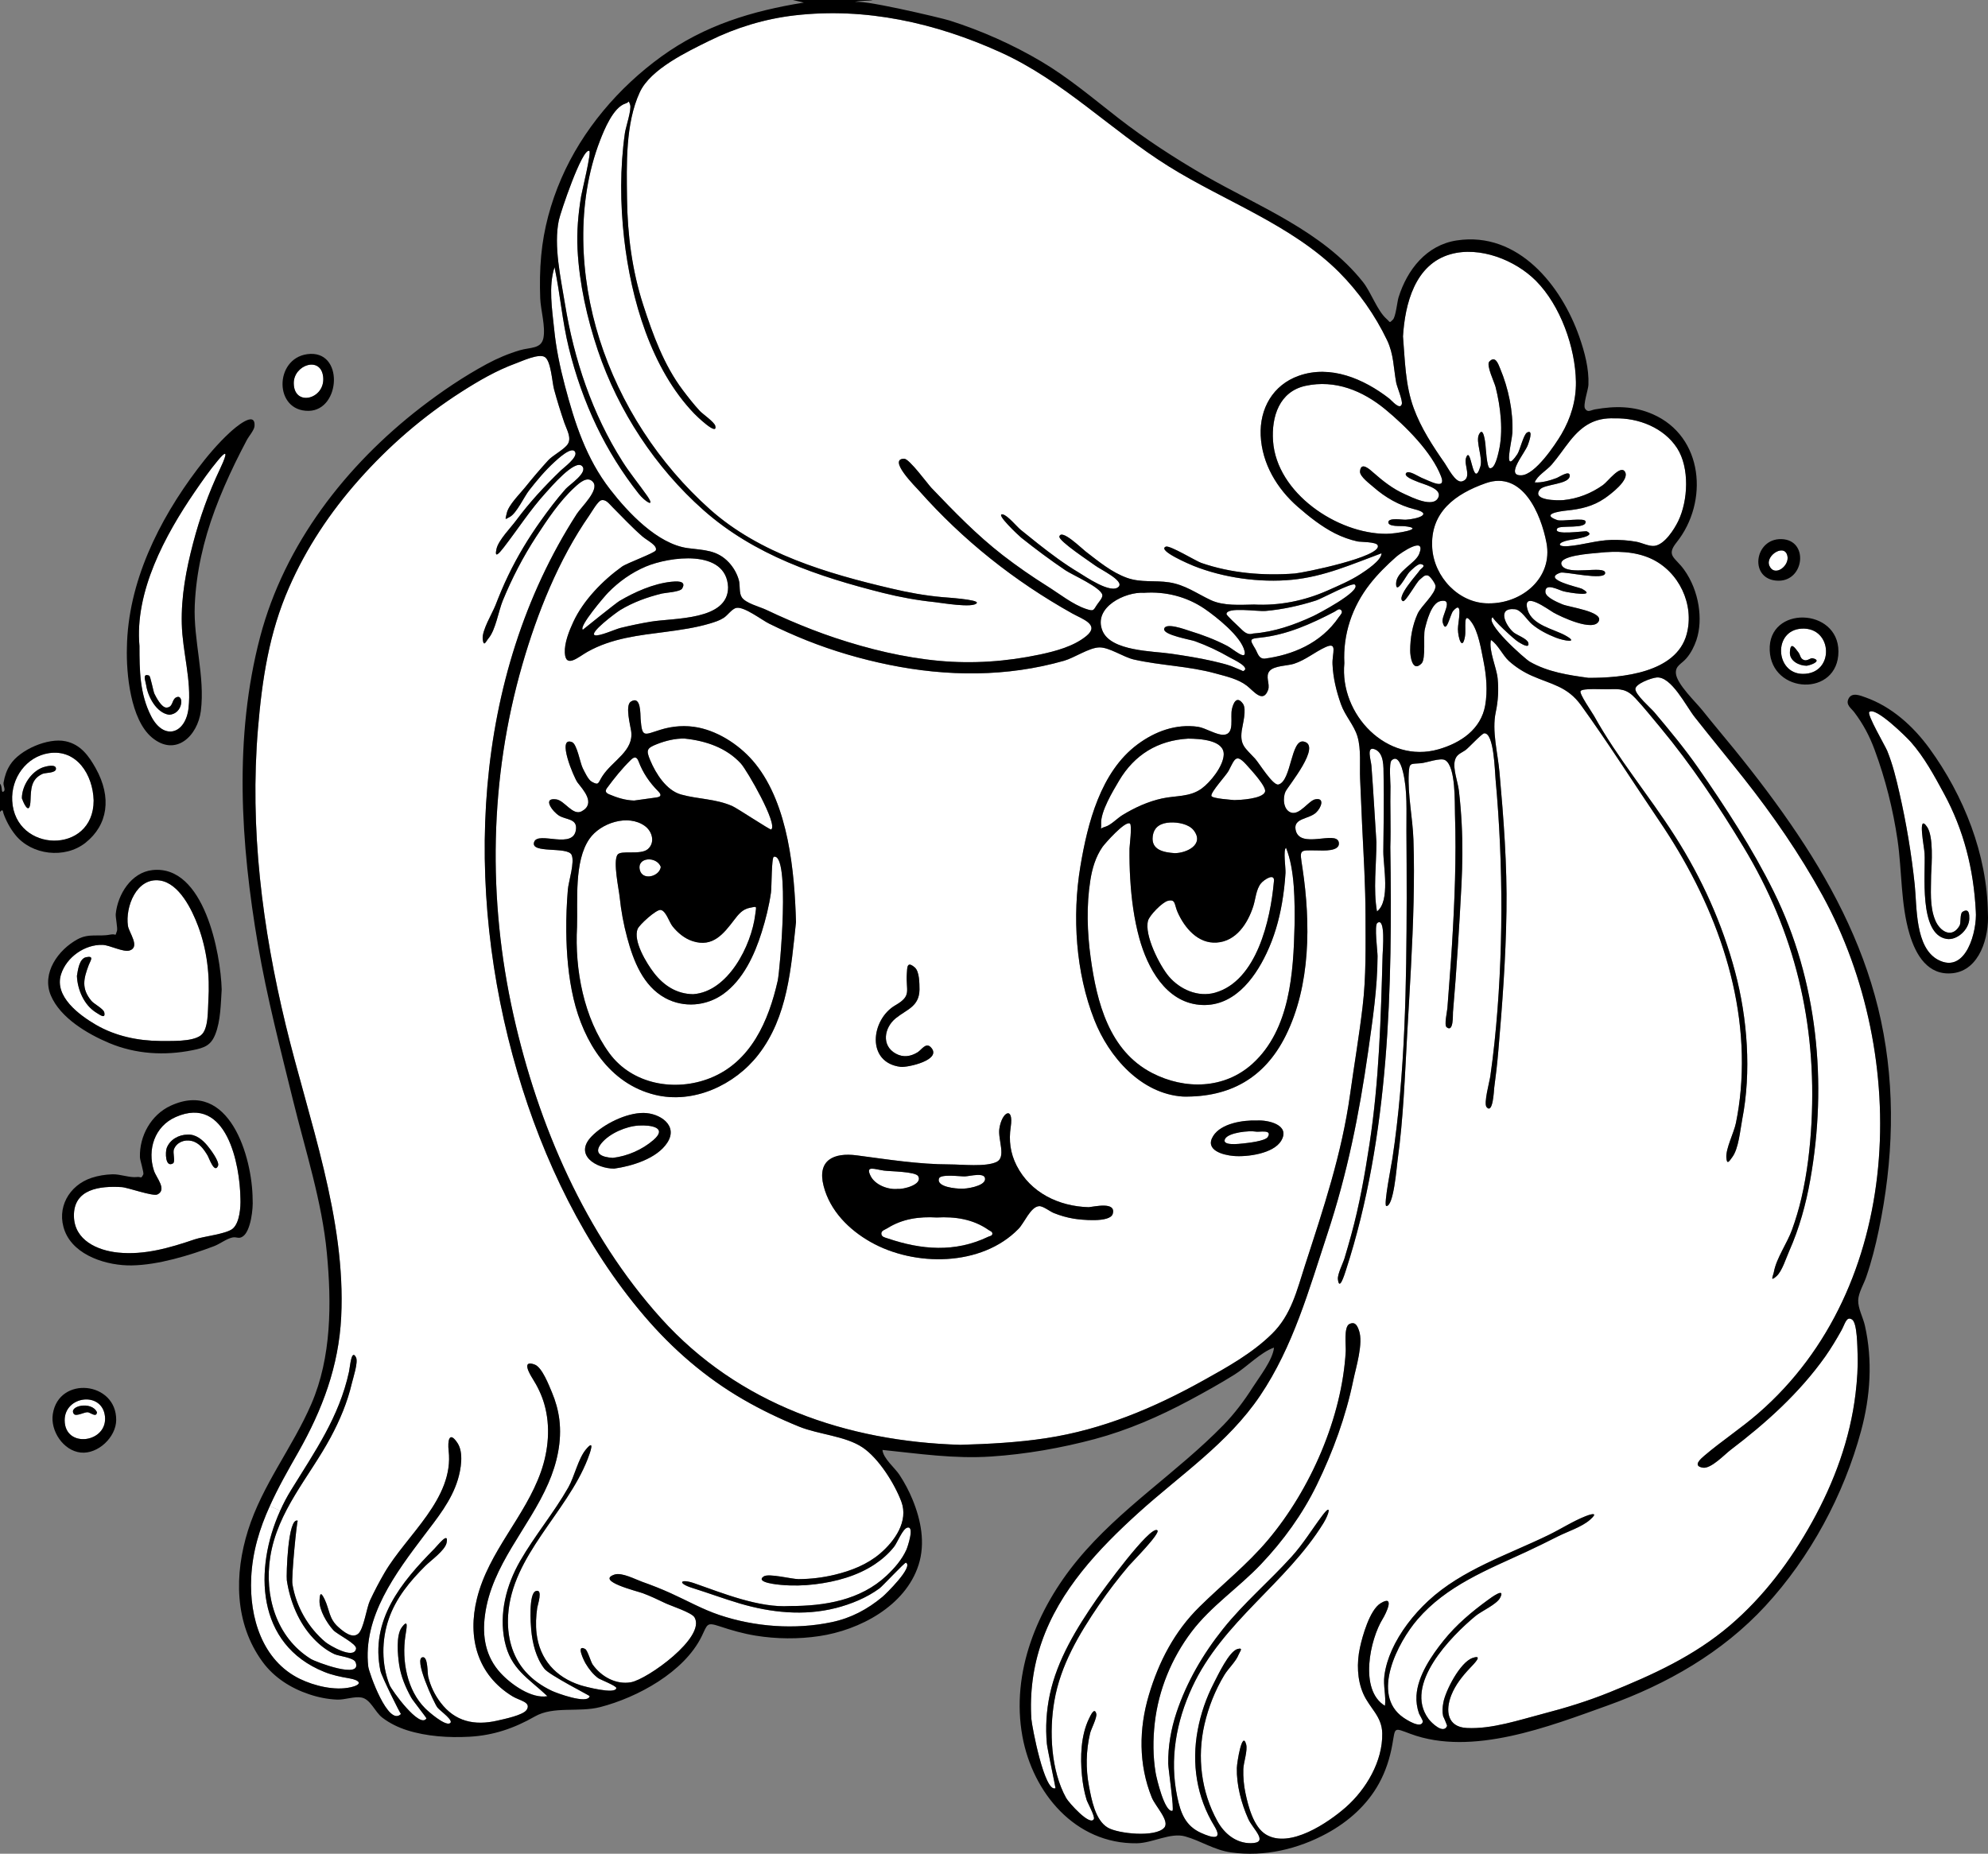 <?xml version="1.0" encoding="UTF-8"?>
<svg id="Capa_2" data-name="Capa 2" xmlns="http://www.w3.org/2000/svg" viewBox="0 0 386.14 360.14">
  <rect x="0" y="0" width="386.14" height="360.14" fill="#808080" stroke="none"/>
  <defs>
    <style>
      .cls-1 {
        fill: #fff;
      }
    </style>
  </defs>
  <g id="Capa_1-2" data-name="Capa 1">
    <g>
      <path class="cls-1" d="m300.38,105.45c1.29,6.76-4.7,11.85-11.28,11.77-5.76.01-10.54-5.13-10.91-10.73-.46-7.02,4.54-10.56,10.4-12.62,7.15-2.52,10.73,6,11.79,11.58Z"/>
      <path class="cls-1" d="m58.26,326.18c-7.34-3.57-9.83-11.97-9.47-19.62.23-5.1,1.64-9.62,3.61-13.96l2.02.9c-5.11,11.31-4.71,25.98,8.58,31.32,1.57.63,3.12.95,4.77,1.23,2.2.37,2.76,1.2.33,1.75-3.09.7-7.05-.27-9.84-1.62Z"/>
      <path class="cls-1" d="m347.22,108.34c.06,1.88-2.65,3.72-3.55,1.55-.85-2.05,3.31-4.58,3.55-1.55Z"/>
      <path class="cls-1" d="m350.15,130.92c-5.34-.05-5.8-8.49-.2-8.79,6.1-.33,6.44,8.86.2,8.79Zm-.84-4.18c-.65-.85-1.55-2.27-1.65,0-.07,1.7,1.82,2.6,3.27,2.6,1.3-.23,2.91-1.07,1.13-1.46-.4-.09-.99.57-1.63.36-.8-.28-.7-.96-1.12-1.5Z"/>
      <path class="cls-1" d="m376.44,186.47c-4.49-2.38-4.09-10.32-4.53-14.56-.63-6-1.63-11.97-2.97-17.85-.63-2.78-1.3-5.54-2.37-8.18-.36-.89-3.98-7.08-3.49-7.55,1.2-1.15,7.37,5.02,8.08,5.83,2.63,2.99,4.53,6.52,6.42,10,3.88,7.15,5.77,14.74,6.19,22.85.29,3.71-1.85,12.36-7.33,9.46Zm-2.62-20.69c.22,3.8-1.2,15.74,4.28,16.63,2.05.34,4.39-1.86,4.41-3.96.01-.72,0-2.08-1.27-1.33-.62.37-.29,2.14-.63,2.73-1.48,2.55-3.8,1.11-4.7-1.03-1.15-2.74-.82-5.86-.82-8.76.11-2.23.51-7.57-.8-9.44-1.89-2.72-.53,3.95-.47,5.16Z"/>
      <path class="cls-1" d="m62.77,73.22c.46,4.35-5.71,5.91-5.71,1.2,0-3.54,5.26-5.33,5.71-1.2Z"/>
      <path class="cls-1" d="m9.51,146.32c5.39-.81,8.54,4.18,8.68,9.19.02,10.57-15.27,10.23-15.82.07-.24-4.39,2.71-8.59,7.14-9.26Zm1.36,3.06c.07-1.05-2.07-.46-2.5-.31-2.33.83-4.12,3.58-4.12,6.02.66,1.83,1.58,3.06,1.68.36.09-2.11.07-4.09,2.34-5.11.56-.25,2.55-.11,2.6-.96Z"/>
      <path class="cls-1" d="m29.35,139.13c-2.21-4.32-2.26-8.9-2.26-13.62-.96-10.56,4.97-21.53,10.74-29.96,1.43-2.08,2.88-4.18,4.5-6.11,2.52-3.03,1.17.06.38,1.72-2.19,4.6-3.91,9.42-5.2,14.35-1.35,5.14-2.34,10.36-2.2,15.7.13,5.43,1.92,10.92,1.31,16.35-.56,5.03-4.8,6.39-7.27,1.57Zm-.97-6.07c.32,2.25,1.99,5.46,4.47,5.8,2.77-.14,2.94-4.17,1.36-3.37-.89.45-.54,1.92-1.86,1.98-.98.04-2.04-2.04-2.37-2.72-.2-.43-.76-3.38-.99-3.48-1.41-.58-.72,1.05-.61,1.79Z"/>
      <path class="cls-1" d="m17.01,274.37c.52.02,1.74,1.14,1.82,0-1.01-2.23-5.6-1.23-4.49.33.41.58,1.99-.34,2.67-.32Zm-4.45,1.57c-.02-4.77,7.23-5.7,7.82-.84.64,5.2-7.79,6.41-7.82.84Z"/>
      <path class="cls-1" d="m14.94,189.6c.11,2.67,1.38,5.68,3.75,7.13.71.44,1.86,1.31,1.56-.06-.16-.69-2-1.63-2.48-2.21-2.04-2.43-1.51-4.38-.53-6.99.32-.82,1.13-1.84-.5-1.51-1.37.27-1.61,2.55-1.8,3.64Zm-3.07-.35c1.08-3.33,4.62-5.79,8.05-5.68,1.4.04,4.05,1.49,5.28,1.08,2.07-.69-.15-3.46-.35-4.78-.54-3.66,1.65-9.45,6.2-8.81,3.78.54,6.25,5.72,7.43,8.86,1.73,4.64,2.31,9.58,1.99,14.51-.12,1.75.08,5.56-1.48,6.73-1.7,1.28-5.86,1.06-7.86,1.08-4.35-.04-8.7-.94-12.49-3.14-3.22-1.88-8.18-5.51-6.77-9.85Z"/>
      <path class="cls-1" d="m29.91,227.45c-1.35-4.1.12-8.65,4.24-10.45,9.88-4.33,12.47,9.23,12.55,15.87.07,1.62-.14,4.64-1.47,5.81-1.2,1.06-5.72,1.52-7.44,2.11-4.79,1.63-9.72,3.08-14.85,2.56-4.03-.41-8.5-2.4-8.58-7.07-.1-5.31,5.05-5.91,9.27-5.65,1.17.06,6.09,1.86,6.96,1.42,1.9-.95-.24-3.24-.68-4.6Zm2.47-4.41c-.29.78-.3,3.87,1.22,2.98.51-.3-.08-2.08.18-2.74.55-1.37,2.05-1.95,3.44-1.62,1.47.34,2.36,1.59,3.09,2.81.29.47,1.35,3.63,2.04,2.03.35-.82-1.58-3.35-2.07-3.93-.95-1.14-2.24-2.23-3.82-2.14-1.73,0-3.46.96-4.08,2.61Z"/>
      <path class="cls-1" d="m267.46,177.07c-.75-4.22-.11-9.15-.11-13.44-.33-4.96-.59-9.91-.97-14.86-.08-1.07-1.02-3.78.57-3.23,1.94.67,1.76,3.55,1.79,5.05.11,4.94,0,9.87-.05,14.81-.02,2.85,1.4,9.68-1.23,11.67Z"/>
      <path class="cls-1" d="m265.74,204.3c.87-6.14,1.81-12.35,1.83-18.56,0-.95-.66-5.95-.05-6.42,1.65-1.25,1.05,5.37,1.03,6.21-.33,12.28-.68,24.55-2.54,36.7-.92,5.99-1.95,11.87-3.56,17.71-.41,1.51-.85,3.02-1.3,4.52-.31,1.01-1.39,3.1-1.28,4.07.26,2.37,1.23-.75,1.57-1.8,8.46-26.04,9.04-54.99,8.61-82.17.13-3.93-.06-7.86.03-11.79.01-.58-.32-4.51.2-5.02,1.33-1.31,2.06,1.53,2.22,2.17.92,3.74.65,7.75.68,11.57.03,4.33.06,8.67.05,13-.04,16.76-.27,34.02-2.78,50.62-.14.94-1.76,9.13-1.18,9.19,1.44.16,2.02-7.7,2.19-8.88,1.13-8.14,1.41-16.37,1.87-24.57.48-8.54,1.04-17.08,1.24-25.64.09-4.03.11-8.07-.03-12.1-.15-4.21-1.12-8.68-.91-12.87.11-2.14.34-1.78,2.36-1.96,1.11-.1,3.79-1.11,4.69-.61,2.13,1.19,1.86,8.41,1.93,10.52.28,8.5-.07,17.03-.59,25.5-.24,4.05-.6,8.09-.88,12.14-.05.71-.66,3.32-.16,3.73,1.39,1.15,1.2-2.45,1.24-2.9.71-8.23,1.22-16.5,1.65-24.75.2-3.96.25-7.92.04-11.88-.11-2.15-.29-4.29-.54-6.43-.19-1.64-1.19-4.22-.79-5.82.31-1.21,1.07-1.37,2.05-2.03.54-.36,3.18-3.24,3.65-3.28,1.91-.16,2.06,7.29,2.21,8.89,1.53,16.72,1.55,34.35-.19,51.05-.23,2.22-.51,4.43-.82,6.64-.15,1.08-1.34,5.33-.73,6.04,1.24,1.46,1.42-3.24,1.48-3.75.32-2.35.59-4.7.79-7.07.78-9.09,1.46-18.12,1.59-27.24.14-8.99-.55-17.99-1.35-26.94-.33-3.8-1.52-8.05-.73-11.73.46-2.17.59-4.32.37-6.53-.21-2.17-1.76-5.42-1.31-7.5,1.39.89,2.26,2.98,3.53,4.12,1.31,1.17,2.8,2.12,4.4,2.83,3.86,1.71,6.92,2.06,9.58,5.74,5.27,7.3,10.17,15.05,15.23,22.52,10.36,15.28,17.42,33.55,15.77,52.29-.19,2.13-.49,4.24-.92,6.34-.37,1.86-1.99,4.95-1.86,6.74.11,1.46.55.73,1.17-.13,1.23-1.68,1.51-5.21,1.91-7.29,1.8-9.23,1.03-19.64-1.38-28.68-2.49-9.38-6.47-18.19-11.69-26.37-5.03-7.9-11.16-15.16-15.71-23.36-.41-.73-2.9-4.3-2.62-4.81.35-.62,4.51-.32,5.4-.36,2.41-.11,3.6-.03,5.27,1.76s3.22,3.74,4.79,5.62c6.05,7.28,11.29,15.16,16.19,23.26,9.99,16.51,14.21,34.22,13.21,53.5-.26,4.93-.84,9.89-1.96,14.71-.48,2.07-1.09,4.11-1.81,6.11-.92,2.6-3.05,5.56-3.53,8.21-.14.79-.87,2.07.51.85,1.08-.97,1.85-3.52,2.46-4.88,1.95-4.4,3.24-9.07,4.08-13.8,3.36-18.79,1.44-38.77-7.07-55.99-4.15-8.41-9.33-16.34-14.67-24.04-2.64-3.79-5.58-7.33-8.55-10.86-.62-.74-3.72-3.42-3.67-4.51.04-1,3.05-2.13,4.13-2.23,2.85-.26,5.7,5.55,7.39,7.69,3.14,3.99,6.37,7.9,9.52,11.88,5.68,7.19,10.86,14.69,15.28,22.73,17.2,31.36,15.82,76.13-12.45,100.66-3.36,2.92-7.1,5.36-10.47,8.23-.72.62-2.36,2-.29,2.33,1.59.25,4.22-2.57,5.38-3.45,6.89-5.23,13.39-11.08,18.41-18.17,1.14-1.63,2.14-3.3,3.11-5.03.73-1.31.97-2.85,2.08-2.13,1.03.66,1.02,5.53,1.07,6.66.1,2.57-.09,5.16-.39,7.7-1.05,8.83-4.15,17.24-8.45,24.98-4.18,7.53-9.38,14.48-15.95,20.09-6.99,5.96-14.98,9.58-23.42,13-4.21,1.7-8.43,3-12.82,4.14-4.65,1.21-10.03,3.04-14.89,2.78-3.77-.19-4.2-3.35-2.98-6.41.8-2.01,2.17-3.71,3.64-5.26.57-.61,2.72-2.7.49-1.94-2.45.83-5.29,6.41-5.69,8.68-.17.91-.24,1.73-.04,2.65.04,0,.8,1.82.77,1.87-.7,1.72-3.05-.61-3.59-1.33-4.97-6.65,4.38-16.1,9.11-20.02,1.14-.94,4.12-2.26,4.77-3.52,1.13-2.17-1.72-.06-2.39.43-3.14,2.29-6.09,4.77-8.54,7.81-2.35,2.92-5.08,6.89-5.31,10.76-.07,1.17.1,2.32.48,3.43.1.28.8,1.38.75,1.63-.32,1.43-3.05-.3-3.8-.82-6.38-4.44-1.02-14.64,2.75-19.03,5.65-6.58,13.59-9.66,21.24-13.2,2.01-.94,4.01-1.92,6-2.93,1.9-.96,4.65-1.83,6.26-3.23,1.65-1.44.56-1.26-.83-.72-2.44.96-4.8,2.49-7.16,3.64-7.92,3.86-16.84,6.72-23.41,12.82-2.86,2.66-5.47,6-7.07,9.58-.7,1.56-1.21,3.21-1.44,4.91-.27,1.98.35,3.99.11,5.89-5.07-3.05-2.9-12.94-.43-16.91.58-.94,2.5-4.8-.42-3.01-2.11,1.29-3.54,6.4-4.02,8.66-.62,2.9-.55,6.15.65,8.9,1.25,2.85,3.63,4.36,3.69,7.71.11,5.42-3.13,10.88-7.08,14.36-3.39,2.98-10.87,8.09-15.5,5.3-2.4-1.44-3.45-5.47-3.98-8.02-.33-1.55-.47-3.12-.42-4.71.04-1.25.87-3.59.55-4.78-.77-2.84-1.78,3.51-1.81,4.56-.08,3.31.87,6.91,2.22,9.92.87,1.96,4.16,4.67.52,4.71-2.9.03-5.17-1.86-6.5-4.25-3.18-5.73-3.99-12.46-2.53-18.82.78-3.37,2.07-6.64,3.86-9.6.76-1.26,2.26-2.63,2.78-3.98.22-.57.99-1.39-.2-1.08-1.66.43-3.87,5.19-4.61,6.61-1.49,2.88-2.56,5.99-3.15,9.18-1.2,6.46-.21,12.98,3.24,18.61,1.7,2.79-.36,2.35-2.61,1.32-3.04-1.38-3.95-3.89-4.6-7.01-1.52-7.3-.21-14.57,2.9-21.28,5.92-12.78,18.29-20.17,25.52-31.91,1.06-1.73,1.65-3.94-.2-1.49-2.04,2.71-3.73,5.53-6.02,8.06-4.34,4.8-9.28,8.97-13.32,14.04-3.88,4.86-7.05,10.3-9.02,16.21-1.07,3.24-1.65,6.53-1.61,9.95,0,.96,1.21,9.06.81,9.15-1.52.35-3.08-6.35-3.25-7.35-.54-3.19-.54-6.54-.17-9.75.73-6.38,3.25-12.52,7.11-17.64,3.79-5.03,9.19-8.6,13.51-13.16,4.35-4.58,8.09-9.75,10.86-15.44,3.13-6.43,5.63-13.27,7.07-20.28.52-2.53,2.01-7.21,1.1-9.73-.32-.88-.71-1.76-1.85-1.22-1.13.54-.65,4.28-.71,5.27-.72,12.88-6.84,26.87-15.11,36.69-4.03,4.79-8.87,8.61-13.3,12.98-4.83,4.75-7.91,10.67-9.83,17.14-1.95,6.55-2.02,13.49.56,19.89.71,1.75,3.57,4.6,2.42,5.89-1.72,1.93-8.98,1.16-10.96-.02-2.46-1.45-3.15-5.48-3.65-8.05-.65-3.41-.58-6.92.22-10.3.16-.71,1.38-3.05,1.2-3.76-.35-1.4-1.12.32-1.43.96-1.58,3.27-1.7,7.47-1.36,11,.16,1.62.43,3.2.91,4.76.16.53,1.65,3.19,1.41,3.71-.7,1.51-4.89-3.19-5.38-4.07-2.98-5.35-3.32-12.98-2.3-18.85,1.2-6.95,4.76-12.93,8.67-18.68,1.79-2.62,3.73-5.14,5.78-7.57.63-.74,6.27-6.39,5.55-6.92-1.39-1.02-10.71,11.84-11.77,13.37-3.89,5.63-7.67,11.78-9.11,18.55-.67,3.15-.86,6.37-.57,9.57.07.84,1.72,8.61,1.68,8.62-2.14.96-4.6-12.11-4.69-13.44-.33-5.06.33-10.16,2-14.95,3.49-10.09,11.02-18.07,18.78-25.1,8.16-7.39,17.42-13.52,23.65-22.77,6.43-9.54,9.5-20.64,13.07-31.45,3.86-11.7,6.17-23.21,7.91-35.4Z"/>
      <path class="cls-1" d="m297.13,128.55c-.92-.52-9-7.69-7.15-8.66-.36.19,4.19,4.42,4.96,4.84.3.16,2.23,1.48,1.91.16-.19-.79-2.26-1.53-2.86-2.03-1.48-1.24-3.35-4.87.26-4.5,1.25.12,2.35,2.12,3.35,2.94,1.35,1.11,2.92,1.92,4.54,2.56,1.69.67,4.74,1.15,1.84-.44-2.28-1.24-6.4-1.97-7.27-4.96-1.15-3.9,4.06-.01,5.02.54,1.34.77,7.81,3.86,8.82,1.65.84-1.85-5.77-2.68-7.08-3.24-.76-.33-3.24-1.3-3.3-2.39-.1-1.91,2.61-.37,3.53-.14,1.01.26,6.66,1.19,3.55-.5-.54-.29-8-1.83-4.15-3.12.82-.28,8.73,1.63,8.68.04-.05-1.53-7.29.63-8.42-1.46-1.05-1.93,5.93-2.31,7.14-2.44,3.39-.37,7.02-.31,10.16,1.12,5.45,2.49,8.51,8.92,6.95,14.7-2.02,7.5-12.6,8.51-19.09,8.47-3.93-.54-7.89-1.13-11.39-3.14Z"/>
      <path class="cls-1" d="m311.36,94.23c-2.29,1.63-4.89,2.65-7.69,2.93-.96.09-6.27.13-4.56-2.06.86-1.09,5.79-.95,5.79-2.7-.01-1.13-2.06.3-2.6.49-1.26.47-2.86.93-4.2.83.45-1.29,2.35-2.36,3.29-3.45,1.27-1.47,2.34-3.1,3.55-4.62,2.36-2.96,4.82-4.55,8.71-4.37,4.57-.12,9.53,1.81,12.1,5.78,2.46,3.81,2.14,10.24.21,14.2-.79,1.61-2.64,4.53-4.58,4.79-1.05.14-2.45-.59-3.5-.79-1.63-.3-3.27-.4-4.93-.36-2.85.07-5.52.98-8.31,1.2-2.37.19-2.09-.75.1-1.16.92-.17,5.49-.75,3.48-1.71-.3-.14-6.77.9-5.74-.56.51-.72,5.78.2,5.49-1.37-.15-.8-4.6.06-5.5-.26-3.23-1.15.31-1.69,1.8-1.85,2.75-.28,5.13-.8,7.44-2.39,1.04-.72,4.96-3.61,3.89-5.19-.9-1.33-3.32,1.97-4.24,2.62Z"/>
      <path class="cls-1" d="m288.52,86.32s-.35-3.81-1.27-1.87c-.65,1.38.81,4.47.29,6.18-1.48,4.8-1.79-4.54-2.79-1.65-.46,1.35,1.25,3.94-.76,4.54-1.27.38-2.76-2.66-3.35-3.5-2.35-3.37-4.63-6.85-6.05-10.73-1.64-4.48-1.69-9.24-2.08-13.94.39-6.3,2.31-14.01,9.24-15.96,5.67-1.6,12.57,1.13,16.59,5.17,4.76,4.8,7.66,12.96,7.76,19.63.05,3.63-1,7.09-2.84,10.21-1.24,2.08-5.07,7.82-7.74,7.94-3.24.15.71-4.32,1.25-5.91.08-.24,1.22-3.14-.16-2.4-.68.37-1.39,3.46-1.88,4.2-2.9,4.32-1.05-2.43-.97-4.17.17-4.15-.77-8.62-2.37-12.44-.38-.91-.94-2.63-2.12-1.36-.63.68,1,4.03,1.22,4.91.98,3.86,1.55,8.65.61,12.57-.15.61-.71,3.41-1.73,3.22-.59-.11-.77-4-.85-4.64Z"/>
      <path class="cls-1" d="m269.23,103.71c-9.49,0-21.26-7.91-21.96-18.03-.33-4.77,1.24-9.62,6.31-10.72,5.77-1.25,11.12.96,15.52,4.59,3.86,3.19,9.01,8.27,10.82,13.04,1.03,2.7-2.18.88-3.83.22-.51-.2-2.38-1.46-2.92-.95-.71.68,1.65,1.51,1.86,1.61,1.31.62,5.19,1.37,4.33,3.2-.96,2.07-5.1-.03-6.52-.67-2.35-1.05-4.22-2.54-6.13-4.22-.54-.46-2.38-2.26-2.55-.2-.08,1,2,2.49,2.62,3.05,2.28,2.01,5,3.58,7.96,4.3,3.7.91.64,1.9-1.7,2.04-.62.04-3.25-.45-3.37.44-.13.98,2.49.75,3.06.81,4.62.48-1.85,1.53-3.5,1.49Z"/>
      <path class="cls-1" d="m271.17,113.38c-.02,2.35,2.01-1.65,2.56-2.22.32-.33,1.67-1.7,2.25-1.57,1.23.28-.05.9-.23,1.23-.28.52-4.72,5.28-3.25,5.97.5.23,2.6-3.66,3.28-4.19.6-.47.87-.96,1.58-.79.42.11,1.47,1.58,1.47,2.06,0,1.54-2.77,3.82-3.48,5.37-1.01,2.23-1.43,4.71-1.44,7.15-.01,1.01.4,4.37,2.22,2.49.84-.88.31-5.31.61-6.59.34-1.44,1.24-5.12,3.04-5.51,2.73-.6.12,2.9.43,4.09.69,2.67,1.44-1.49,2.05-2.19,2.03-2.31.91,2.24.92,3.53.02,1.78.86,4.32,1.37,1.45.27-1.52-.47-5.16,1.24-2.82,1.38,1.88,1.9,5.34,2.36,7.61.56,2.78.82,5.76.33,8.57-.82,4.67-4.75,7.31-9.06,8.55-10.02,2.89-19.26-6.77-18.3-16.73-.29-5.62,1.51-10.96,4.97-15.38,1.5-1.92,3.29-3.68,5.12-5.3.86-.76,5.91-4.19,4.44-.53-.76,1.87-4.46,3.35-4.48,5.75Z"/>
      <path class="cls-1" d="m260.51,118.55c.39.43-.16.92-.43,1.3-3.55,5.25-9.22,7.42-14.44,8.11-1.21.04-1.36-1.16-1.85-1.95-1.11-1.83-1.09-1.91,1.02-2.13,5.19-.55,9.83-2.66,14.38-5.02.41-.21.91-.78,1.32-.31Z"/>
      <path class="cls-1" d="m245.79,118.7c3.33-.29,6.68-1.03,9.87-2.05,1.01-.33,6.98-3.56,7.51-3.07,1.35,1.25-7.47,5.83-8.11,6.12-3.71,1.72-7.55,3.07-11.66,3.38-1.25.41-1.95-.53-2.75-1.28-.28-.27-2.43-2.23-2.42-2.51.04-1.43,6-.46,7.56-.59Z"/>
      <path class="cls-1" d="m235.58,128.44c-2.66-.61-5.35-1.03-8.05-1.43-3.53-.53-11.74-.45-13.39-4.46-1.88-4.61,4.5-7.62,8.06-7.38,4.2-.29,8.29.74,11.78,3.11,2.27,1.56,7.1,5.36,7.75,8.2.48,2.06-2.19-.38-3.33-.98-2.35-1.23-4.84-2.17-7.37-2.94-.62-.19-4.79-1.77-4.91-.32-.09,1.14,5.17,2.04,5.95,2.32,2.36.85,4.64,1.92,6.81,3.18.53.31,4.21,1.97,2.57,2.65.05-.02-2.3-.97-2.27-.97-1.17-.42-2.39-.69-3.6-.98Z"/>
      <path class="cls-1" d="m242.33,148.83c.61.69,3.76,4.06,3.38,5.02-.54,1.38-4.9,1.57-5.95,1.59-.44-.06-4.4-.28-4.47-.83-.1-.78,2.91-4.01,3.35-4.86,1.27-2.45,1.44-3.48,3.69-.92Z"/>
      <path class="cls-1" d="m214.71,160.61c-1.26.36-.75.8-.83-.54-.13-2.41,2.29-6.38,3.48-8.4,3-5.06,7.54-7.83,13.42-8.17,2.3.02,7.01.26,6.91,3.11-.08,2.24-2.57,5.35-4.3,6.6-2.31,1.67-5.02,1.33-7.67,1.91-2.75.6-5.32,1.78-7.71,3.24-.97.59-2.24,1.94-3.3,2.25Z"/>
      <path class="cls-1" d="m231.87,161.33c2.11,2.76-1.42,4.42-3.71,4.42-2.12-.15-4.58-.61-4.26-3.25.23-1.93,1.64-2.63,3.41-2.71,1.44-.07,3.61.29,4.56,1.54Z"/>
      <path class="cls-1" d="m244.93,171.61c.59-.73,2.86-2.21,2.49-.19-.65,7.2-3.28,19.14-11.42,21.44-3.3.93-6.8-.62-8.96-3.15-1.76-2.06-4.85-8.09-4.04-10.87.29-1.01,2.73-3.55,3.84-3.83,1.55-.39,1.22.71,1.91,2.25,1.35,3.01,3.93,6.1,7.56,5.86,3.8-.24,6.03-3.71,7.1-6.99.47-1.42.55-3.34,1.52-4.52Z"/>
      <path class="cls-1" d="m246.01,185.19c1.46-3.07,2.41-6.35,2.99-9.69.34-1.95.57-3.93.69-5.91.06-.89-.49-4.48.1-4.89,1.73,4.25,1.71,10.49,1.66,15.05-.22,9.17-.86,20.25-8.14,26.88-5.45,4.98-13.17,5.12-19.53,1.83-8.35-4.31-10.74-13.75-11.93-22.38-.68-4.93-.85-10.17-.06-15.1.36-2.28,1.03-4.54,2.36-6.45.39-.56,4.42-5.17,5.33-4.53.44.32-.08,4.34-.09,4.86-.02,1.96.02,3.92.14,5.88.23,3.88.74,7.79,1.77,11.55,1.57,5.7,5.09,12.31,11.66,12.92,6.41.59,10.59-4.81,13.05-10.02Z"/>
      <path class="cls-1" d="m243.85,219.84c.63.17,3.34-.51,2.41,1.04-.5.84-4.09,1.19-4.82,1.27-.59.06-4.24.54-3.49-.89.67-1.26,4.73-1.63,5.9-1.42Z"/>
      <path class="cls-1" d="m187.41,228.55c1.02-.04,4.08-.91,3.92.6-.15,1.33-3.76,1.87-4.7,1.78-.83,0-4.81-.28-4.24-1.99.3-.9,4.21-.36,5.02-.39Z"/>
      <path class="cls-1" d="m169.1,228.46c-1.04-2.1.7-1.31,2.59-1.04,1.2.17,6.13.17,6.65,1.08.95,1.68-3.03,2.6-3.91,2.47-1.84.22-4.44-.72-5.33-2.51Z"/>
      <path class="cls-1" d="m172.32,238.64c2.94-1.86,6.2-2.31,9.63-2.11,3.58-.19,7.04.3,10.09,2.44.29.2.77.31.71.77-.06.38-.5.39-.79.53-6.47,3.11-13,2.55-19.56.32-.48-.16-1.19-.27-1.21-.91-.02-.62.69-.76,1.13-1.04Z"/>
      <path class="cls-1" d="m124.05,218.67c2.47-.14,5.66.4,2.86,2.82-2.18,1.88-5.03,3.12-7.88,3.46-2.14-.13-3.88-.83-2.17-2.89,1.59-1.9,4.77-3.25,7.19-3.39Z"/>
      <path class="cls-1" d="m150.31,166.45c3.2-.75,1.19,22.1.75,24.08-1.76,7.8-5.2,15.76-13.09,18.91-6.82,2.72-15.18,1.26-19.63-4.85-4.96-6.8-6.72-16.25-6.26-24.53.16-5.07-.61-12.73,2.41-17.09,2.12-3.07,7.49-4.89,10.78-2.49,1.45,1.06,2.02,3.25.54,4.5-1.42,1.2-5.26.1-5.89,1.1-.87,1.37.29,6.69.44,8.19.28,2.68.76,5.3,1.46,7.89,1.21,4.5,3.07,9.38,7.4,11.74,3.58,1.94,7.95,1.58,11.25-.77,3.87-2.77,6.09-7.6,7.47-12.01.79-2.51,1.44-5.12,1.81-7.72.15-1.02.09-6.84.56-6.95Z"/>
      <path class="cls-1" d="m124.28,169.02c-.63-2.52,3.26-2.74,4.07-.6-.25,1.89-3.55,2.73-4.07.6Z"/>
      <path class="cls-1" d="m142.65,178.66c.78-1.02,1.57-2.02,2.97-2.29,1.52-.29,1.29-.45,1.07,1.34-.74,5.99-5.26,14.97-12.06,15.44-3.19-.04-5.7-1.67-7.6-4.13-1.41-1.81-4.13-6.24-3.17-8.56.33-.81,3.61-3.8,4.46-3.68,1.03.15,1.65,2.35,2.3,3.17,1.01,1.27,2.36,2.4,3.93,2.9,3.92,1.26,6-1.44,8.1-4.19Z"/>
      <path class="cls-1" d="m122.5,147.66c.67-.66,1.16-.74,1.54.27.83,2.22,2.14,4.13,3.81,5.8.61.62.67,1.06-.36,1.2-1.44.19-2.88.4-4.32.6-1.72-.05-3.3-.55-4.85-1.21-.59-.25-.89-.58-.41-1.23,1.41-1.91,2.89-3.76,4.59-5.43Z"/>
      <path class="cls-1" d="m149.79,161.16c-.18.12-6.66-4.18-7.57-4.57-3.29-1.43-6.57-1.3-9.92-2.23-2.87-.79-4.93-4.08-6.01-6.67-.83-1.97-.66-2.34,1.28-3.11,1.7-.67,3.58-1.14,5.41-1.09,4.07.42,8.09,1.76,10.92,4.84,1.19,1.3,7.27,11.85,5.89,12.83Z"/>
      <path class="cls-1" d="m120.31,116.76c-.66.39-7.11,5.58-7.1,5.58-.85-.59,4.26-6.55,4.91-7.21,2.08-2.13,4.53-3.87,7.27-5.04,4.54-1.93,15.72-3.56,16.03,4,.01,6.49-10.49,5.93-15.04,6.69-1.96.33-3.92.74-5.85,1.21-1.02.25-4.17,1.7-4.99,1.42-1.2-.41,4.07-4.36,4.93-4.89,2.5-1.52,5.28-2.52,8.11-3.21.58-.15,3.5-.3,3.91-.96,1.02-1.66-1.35-1.41-2.16-1.32-3.47.38-7.04,1.98-10.02,3.73Z"/>
      <path class="cls-1" d="m143.69,311.52c6.05,1.78,12.46,2.46,18.64.89,2.97-.76,5.99-1.99,8.48-3.81.61-.44,4.95-5.14,5.17-5.01,1.48.83-3.96,6.13-4.56,6.63-2.94,2.45-6.12,4.14-9.88,4.93-7.12,1.5-14.93.92-21.8-1.39-3.31-1.11-6.3-2.81-9.47-4.24-1.81-.82-3.66-1.55-5.53-2.21-1.28-.45-3.95-1.88-5.37-1.41-3.72,1.24,4.34,3.21,5.47,3.62,1.49.55,2.93,1.24,4.37,1.93,1.05.51,5.11,1.81,5.68,2.75,2.31,3.86-9.12,12.03-12.32,12.62-2.92.53-5.81-1.1-7.46-3.45-.37-.54-.98-2.76-1.45-3.01-1.87-1.02-.21,2.33.1,2.84.64,1.07,1.41,2.06,2.42,2.82.34.25,3.56,1.51,3.53,1.92-.09,1.33-6.2-.29-6.99-.55-4.77-1.53-7.91-5.03-8.5-10.06-.19-1.65-.11-3.33.13-4.98.07-.5,1.19-3.76-.28-3.24-1.41.49-.99,6.45-.89,7.53.24,2.62.93,5.45,2.57,7.57.95,1.22,8.81,5.21,8.79,5.31-.34,1.68-6.51-.62-7.35-1.03-1.92-.91-3.71-2.14-5.12-3.73-2.69-3.04-3.63-7.02-3.37-11,.74-11.54,11.36-19.85,15.43-30.26.53-1.36,1.5-4.1-.32-1.91-1.53,1.84-2.21,5.25-3.43,7.4-2.82,4.95-6.51,9.33-9.35,14.27-2.69,4.69-4.13,10.19-3,15.58,1.14,5.46,4.59,7.17,8.3,10.69-3.09.56-7.1-2.32-9.09-4.49-2.93-3.18-3.6-7.09-3.04-11.26,1.28-9.72,8.55-16.94,12.31-25.62,1.69-3.88,2.66-8.18,2.13-12.41-.23-1.81-.73-3.58-1.44-5.26-.56-1.31-1.89-4.84-3.33-5.38-2.64-1-1,1.8-.44,2.69.98,1.55,1.78,3.2,2.29,4.97,1.24,4.3.82,8.98-.65,13.16-3.07,8.73-10.15,15.46-12.42,24.6-1.9,7.61.05,14.85,6.9,19.03,1.37.84,3.67,1.1,2.76,2.6-.65,1.07-4.43,1.82-5.71,2.12-4.45,1.02-8.23.18-11.02-3.5-1.15-1.51-1.97-3.21-2.41-5.06-.16-.65-.04-3.71-.97-3.76-2.1-.1,2.18,9.07,2.77,9.78.57.7,3.41,2.63,2.36,3.08-.99.42-4.02-2.2-4.72-2.9-3.57-3.54-4.59-9.29-3.87-14.11.19-1.34.72-3.58-.72-1.62-1.13,1.54-.76,5.39-.5,7.16.34,2.33,1.23,4.42,2.36,6.47.29.53,3,3.94,2.95,4.03-1.29,2.09-6.76-5.49-7.15-6.46-1.6-4.03-1.58-8.76-.18-12.84,1.4-4.09,4.12-7.35,7.14-10.36,1.03-1.02,3.8-2.98,4.1-4.45.49-2.36-1.69.46-2.35,1.13-6.48,6.55-12.56,13.92-10.49,23.77.22,1.02,3.89,8.44,3.99,8.34-2.48,2.6-6.23-8.06-6.36-9.19-1.1-9.67,5.36-18.22,10.82-25.45,2.57-3.4,5.32-6.74,6.58-10.89.59-1.97,1.17-5.21-.06-7.09-1.65-2.51-1.94-.36-1.73,1.47,1.08,9.31-8.15,16.36-12.45,23.72-1.02,1.75-1.97,3.57-2.83,5.4-.66,1.42-1.21,5.49-2.25,6.42-1.18,1.06-2.9-.38-3.89-1.26-1.85-1.64-1.7-3.35-2.65-5.36-.71-1.47-.94-1.34-1.01.18-.08,1.89,1.46,4.42,2.67,5.76.74.83,4.61,2.66,4.43,3.62-.4,2.19-5.22-.68-5.94-1.28-3.37-2.82-5.72-6.93-6.42-11.26-.23-1.4.86-12.39,1.04-12.32-1.95-.84-2.25,10.7-2.13,11.56.62,4.12,2.3,8.27,5.19,11.32,1.16,1.23,2.5,2.29,4.03,3.02.84.4,3.74.66,4.12,1.56,1.45,3.48-7.82-.07-8.69-.62-6.73-4.21-9.05-12.27-7.87-19.81,1.39-8.93,7.58-15.52,11.72-23.21,1.79-3.33,3.27-6.84,4.13-10.53.23-.99,1.28-4.12.81-5.03-.9-1.76-1.15,1.8-1.36,2.78-1.92,8.83-6.61,15.46-11.24,22.98-.79,1.27-1.5,2.62-2.13,4.03l-2.02-.9c1.59-3.55,3.55-6.98,5.55-10.5,4.68-8.27,7.84-16.65,8.32-26.23.95-19.13-6.33-38.35-10.77-56.72-4.56-18.89-7.02-38.2-5.39-57.64.8-9.51,2.15-18.54,6.02-27.35,3.36-7.69,7.99-14.63,13.54-20.9,5.84-6.6,12.54-12.4,19.96-17.14,3.35-2.14,6.82-4.16,10.55-5.52,1.18-.43,4.44-1.96,5.62-1.25,1.22.72,1.44,4.89,1.81,6.27.6,2.21,1.28,4.4,2.02,6.56.42,1.23,1.42,2.85.67,4.07-.64,1.04-2.93,2.2-3.83,3.19-1.54,1.7-3.06,3.47-4.49,5.26-1.01,1.27-3.22,3.4-3.56,5.03-.27,1.3-.47,1.28.63.68,1.31-.73,2.77-3.94,3.74-5.17,1.51-1.93,3.09-3.83,4.9-5.48.48-.43,3.44-3.27,4.04-1.91.46,1.05-2.23,3-2.81,3.56-3.14,3.03-6.06,6.18-8.67,9.7-1.04,1.41-3.43,3.83-3.81,5.52-.44,1.94.47.92,1.33-.18,2.78-3.58,5.16-7.34,8.23-10.71.92-1.01,5.67-6.6,7.06-5.19,1.22,1.24-2.43,3.59-3.18,4.43-1.73,1.95-3.32,4.06-4.83,6.18-2.4,3.36-4.54,6.91-6.33,10.63-.92,1.9-1.72,3.83-2.48,5.79-.61,1.56-2.69,4.94-2.48,6.62s.65.37,1.13-.19c1.37-1.61,1.94-5.31,2.76-7.31,1.79-4.36,3.94-8.51,6.51-12.46,2.17-3.32,4.54-6.91,7.49-9.6.88-.81,2.49-2.29,3.56-.96,1.23,1.53-2.33,4.84-3.17,6.15-20.52,31.87-21.96,72.98-11.55,108.46,4.99,17.04,13.09,33.85,24.68,47.41,5.44,6.38,11.86,11.94,19.13,16.15,3.49,2.03,7.17,3.79,10.91,5.31,3.82,1.55,9,1.8,12.35,4.06,3.13,2.11,6.21,7.04,7.51,10.51,1.43,3.81-1.28,7.67-4.14,10.1-2.49,2.12-5.61,3.34-8.76,4.1-2.32.56-4.69.85-7.07.86-1.32,0-5.82-1.18-6.77-.52-1.74,1.2,2.91,1.6,3.38,1.64,2.2.2,4.41.15,6.61-.12,4.02-.49,8.19-1.61,11.6-3.89,1.4-.93,2.68-2.06,3.73-3.38.64-.8,1.64-3.46,2.57-3.73,1.48-.43.07,3.76-.17,4.3-.86,1.91-2.32,3.59-3.83,5.01-5.11,4.8-12.04,5.93-18.8,5.92-5.94.39-12.99-2.47-18.52-4.41-2.79-.98-3.43-.04-.44.89,3.09.97,6.13,2.1,9.23,3.02Z"/>
      <path class="cls-1" d="m265.23,177.84c0,5.93.14,11.87-.57,17.77-.67,5.66-1.63,11.3-2.42,16.96-1.62,11.63-5.17,22.17-8.77,33.28-1.57,4.84-2.64,9.57-6.37,13.25-3.84,3.8-8.74,6.52-13.42,9.12-9.57,5.33-19.53,9.51-30.43,11.18-5.53.85-11.13,1.14-16.72,1.3-22.09-.66-43.05-7.84-58.13-24.57-14.76-16.39-23.89-37.59-28.67-58.94-5.03-22.5-4.67-45.91,1.73-68.07,2.89-10.01,7.04-20.41,13.02-29.01.44-.63,1.64-2.76,2.31-2.92.91-.22,1.51.67,2.21,1.37,1.91,1.91,3.75,3.9,5.79,5.67.94.81,2.94,1.72,2.59,2.69-.19.51-5.63,2.49-6.56,3.16-3.73,2.67-7.53,6.56-9.47,10.76-.79,1.7-1.74,4.06-1.64,5.97.15,3.12,2.6.84,4.39-.17,4.76-2.67,9.97-3.2,15.28-3.89,2.84-.38,5.74-.79,8.49-1.61.95-.29,1.85-.56,2.69-1.1.76-.47,1.6-1.77,2.48-1.94,1.52-.29,4.98,2.39,6.35,3.06,2.39,1.18,4.81,2.26,7.28,3.25,5.19,2.07,10.54,3.63,16.02,4.75,11.29,2.3,22.84,2.39,33.99-.79,2-.57,4.84-2.53,6.81-2.59,1.94-.07,4.68,1.88,6.75,2.35,5.26,1.19,10.64,1.26,15.87,2.71,2.03.56,4.35,1.06,6.06,2.37,1.28.98,3.15,3.55,4.14.83.43-1.17-.63-2.64.31-3.71.9-1.02,3.5-.97,4.71-1.37,2.3-.75,4.02-2.28,6.16-3.25,2.39-1.08,1.24,1.21,1.33,3.32.11,2.67.75,5.27,1.64,7.78.8,2.27,2.55,4.06,3.21,6.28.74,2.51.4,5.58.51,8.18.13,3.14.26,6.27.41,9.4.28,5.73.63,11.43.64,17.17Zm-9.31-12.62c.92.01,4.49.28,4.12-1.58-.48-2.39-7.71,1.5-8.4-2.5-.38-2.22,2.6-1.98,3.98-3.27,1.04-.96,1.74-2.96-.15-2.58-1.3.26-3.04,3.16-4.72,2.57-1.6-.57-1.56-3.04-1.06-4.07.55-1.12,7.11-8.98,3.54-9.72-2.52-.53-2.37,7.66-4.9,8.34-1.07.29-3.76-4.16-4.55-5.02-1.9-2.08-2.97-2.57-2.59-5.45.14-1.08,1.03-4.16.22-5.24-1.19-1.62-1.86-.12-2.12,1.04-.39,1.69.6,4.81-1.54,5.01-1.37.13-3.61-1.34-5.06-1.55-4.29-.61-8.35.89-11.77,3.44-7.14,5.32-9.67,15.29-11.07,23.67-1.62,9.69-.91,20.65,2.72,29.86,2.81,7.15,9.04,14.34,17.22,14.87,9.13.16,15.85-3.63,19.93-11.81,4.87-9.79,4.86-21.92,3.28-32.5-.57-3.83-.78-3.54,2.92-3.51Zm-7.05,56.37c1.81-3.08-2.62-4.03-4.72-3.9-2.63-.1-6.98.52-8.52,3.03-1.68,2.73,1.9,3.68,3.98,3.86,2.62.22,7.76-.43,9.26-2.99Zm-32.73,14.22c.68-2.43-3.6-1.37-4.67-1.28-5.77-.15-11.3-2.78-14.01-8.09-1.22-2.41-1.54-4.85-1.14-7.5.62-4.13-1.72-3-2.21.35-.31,2.08,1.38,5.53-.54,6.45-2.13,1.01-6.69.48-9.08.48-6.08,0-12.08-.97-18.09-1.76-4.45-.58-7.71.91-6.43,5.93,1.23,4.82,4.91,8.51,9.13,10.9,8.52,4.83,21.54,4.82,28.72-2.54,1.16-1.18,2.34-4.29,4-4.42.75-.06,2.12,1.03,2.83,1.32,1.26.51,2.57.89,3.91,1.11,1.27.21,7.08.86,7.58-.95Zm-41.19-28.54c1.33.15,8.16-1.35,5.86-3.8-.97-1.03-1.79.47-2.57.96-1.33.82-2.78,1.07-4.24.27-2.87-1.57-2.25-5.07-.01-6.88,2.16-1.74,4.55-2.25,4.61-5.56-.02-1.1.03-3.52-.94-4.33-1.5-1.26-1.44,0-1.52,1.19-.24,3.4,1.06,4.29-2.21,6.17-4.79,2.76-5.74,11.17,1.02,11.98Zm-20.34-28.13c-.28-9.82-1.45-22.73-7.89-30.75-2.69-3.35-6.82-6.17-11.06-7.04-2.47-.5-5-.32-7.4.43-3.21,1-3.53,1.6-3.83-2.09-.07-.91.11-4.65-1.9-3.38-1.15.73-.08,4.68.06,5.71.56,3.85-3.54,5.68-5.55,8.71-.91,1.38-.65,1.95-2.1,1.14-.7-.38-1.4-1.95-1.75-2.63-.49-.94-1.11-4.69-2.08-5.06-3.06-1.2.38,6.95,1.08,7.86,1.03,1.35,3.62,4.06.79,5.58-1.72.92-3.32-2.1-4.93-2.32-2.84-.4-.66,2.46.59,3.19,1.31.77,3.37.56,3.25,2.47-.28,4.33-7.42.36-8.15,2.65-.74,2.29,6.44.8,7.27,2.44.69,1.38-.59,5.26-.71,6.76-.22,2.69-.34,5.4-.31,8.1.05,4.38.41,8.82,1.41,13.1,1.98,8.42,6.94,16.51,15.82,18.69,7.46,1.83,15.48-1.88,20.07-7.79,5.73-7.37,6.36-16.84,7.32-25.77Zm-25,42.86c2.19-3.35-1.45-5.76-4.62-5.78-3.36-.02-7.78,2.17-10.1,4.58-3.42,3.55.83,6.21,4.39,6.24,3.47-.49,8.31-1.94,10.33-5.04Z"/>
      <path class="cls-1" d="m244.87,84.61c.25,5.46,3.16,10.32,7.2,13.85,2.2,1.92,4.61,3.83,7.22,5.16,1.4.7,2.85,1.23,4.38,1.57.54.12,3.63.05,3.93.75.94,2.22-14.51,5.36-16.1,5.48-6.11.46-12.37-.05-18.18-2.06-.99-.34-6.12-3.47-6.87-3.16-1.79.72,4.78,3.5,5.39,3.74,5.82,2.32,12.85,3.3,19.07,2.7,6.31-.61,11.58-2.99,17.43-5.15.03,1.38-3.15,3.44-4.11,4.06-1.99,1.29-4.26,2.24-6.42,3.2-4.48,1.98-9.33,2.95-14.23,2.7-2.71.05-5.93.3-8.42-.87-2.76-1.3-4.96-2.96-8.07-3.44-2.8-.43-5.48.1-8.2-.88-3-1.08-5.52-3.2-8.01-5.11-.87-.67-4.72-4.46-5.11-2.92-.22.85,6.08,4.98,6.95,5.64,1.02.77,5.66,2.95,4.57,4.11-1.45,1.54-6.51-2-7.73-2.73-2.8-1.67-5.42-3.63-7.98-5.65-1.12-.89-2.24-1.78-3.35-2.69-.73-.6-2.53-2.8-3.46-2.97-1.6-.29,3.06,4.09,3.59,4.52,2.78,2.21,5.64,4.35,8.59,6.34,1.31.88,6.89,3.32,7.16,4.78.1.52-.58,1.26-.91,1.73-.87,1.21-.61,1.54-2.24,1-2.58-.85-5.27-3.01-7.58-4.45-2.96-1.86-5.83-3.85-8.6-5.99-5.08-3.94-9.44-8.46-13.87-13.09-.69-.72-4.29-5.66-5.28-5.66-3.32.02,2.33,5.58,2.88,6.21,8.55,9.65,18.53,17.57,29.77,23.86,1.98,1.1,5.41,2.17,2.73,4.37-2.47,2.03-6.01,2.96-9.07,3.61-6.43,1.36-12.98,1.82-19.52,1.22-6.88-.64-13.66-2.28-20.21-4.46-3-1-5.94-2.15-8.85-3.4-1.54-.66-3.07-1.36-4.59-2.08-1.22-.57-3.95-1.26-4.69-2.41-.58-.89-.28-2.36-.58-3.37-.36-1.27-1.04-2.44-1.93-3.4-2.33-2.48-4.88-2.36-7.99-2.78-5.88-.8-11.6-6.93-15.06-11.39-4.69-6.06-6.89-12.93-8.81-20.22-.95-3.6-1.7-7.21-2.07-10.91-.39-3.81-1.14-8.33.07-12.06,1.1,5.2,1.5,10.51,2.78,15.7,1.29,5.25,3.08,10.35,5.41,15.23,2.24,4.66,4.96,9.02,8.16,13.08,1.2,1.53,3.44,2.95,1.54.27-1.54-2.19-3.24-4.24-4.68-6.51-5.9-9.28-9.43-19.87-11.19-30.68-.81-4.97-2.23-11.25-1.18-16.23.29-1.4,4.52-14.03,5.91-13.46.47.19-1.44,7.91-1.59,8.84-.56,3.43-.87,6.84-.69,10.32.35,6.64,1.84,13.35,3.96,19.64,3.98,11.79,11.16,22.72,20.48,30.98,9.91,8.77,22.25,12.92,34.89,16.1,3.31.83,6.67,1.44,10.06,1.79,1.14.12,7.51,1.23,8.16.17.42-.68-6.08-1.08-6.7-1.14-3.37-.3-6.68-.91-9.97-1.69-12.33-2.89-25.53-6.76-35.18-15.38-9.9-8.84-17.44-20.43-21.44-33.05-3.86-12.16-4.56-26.5.1-38.57.8-2.07,2.57-6.47,4.95-7.21.8-.25.53-.79.9.23.33.91-.86,4.43-1.01,5.49-.96,6.78-.92,13.71-.15,20.51,1.34,11.75,5.22,25.3,13.63,34.03.29.31,4.57,4.49,4.08,2.38-.18-.76-2.48-2.33-3.02-2.92-1.17-1.27-2.26-2.66-3.3-4.04-3.68-4.88-5.82-10.81-7.69-16.57-2.16-6.68-3.06-13.68-3.14-20.68-.08-6.53-.33-14.56,2.48-20.62,2.09-4.51,9.19-7.86,13.49-9.99,5.2-2.57,10.8-4.27,16.57-4.94,13.8-1.6,27.39,1.46,39.94,7.14,12.24,5.53,21.46,15.15,32.73,22.19,10.85,6.77,23.94,11.4,33.09,20.55,3.81,3.82,7.01,8.37,9.34,13.24,1.29,2.72,1.23,5.32,1.76,8.22.16.84,1.29,3.48,1.09,4.18-.36,1.26-1.97-.72-2.48-1.11-4.92-3.8-11.37-6.58-17.54-4.39-5.02,1.78-7.62,6.38-7.39,11.6Z"/>
      <path d="m378.1,182.41c-5.48-.89-4.06-12.83-4.28-16.63-.06-1.21-1.42-7.88.47-5.16,1.31,1.87.91,7.21.8,9.44,0,2.9-.33,6.02.82,8.76.9,2.14,3.22,3.58,4.7,1.03.34-.59,0-2.36.63-2.73,1.26-.75,1.28.61,1.27,1.33-.02,2.1-2.36,4.3-4.41,3.96Z"/>
      <path d="m371.91,171.91c.44,4.24.04,12.18,4.53,14.56,5.48,2.9,7.62-5.75,7.33-9.46-.42-8.11-2.31-15.7-6.19-22.85-1.89-3.48-3.79-7.01-6.42-10-.71-.81-6.88-6.98-8.08-5.83-.49.47,3.13,6.66,3.49,7.55,1.07,2.64,1.74,5.4,2.37,8.18,1.34,5.88,2.34,11.85,2.97,17.85Zm-7.79-26.23c-.99-2.69-2.23-5.02-3.95-7.3-.64-.84-1.72-1.45-1.11-2.66.66-1.31,2.33-.57,3.27-.24,5.11,1.81,9.29,5.61,12.44,9.93,6.69,9.21,11.21,20.59,11.35,32.05.26,4.53-1.58,11.03-6.82,11.61-4.8.53-7.18-3.5-8.4-7.61-1.73-5.8-1.46-12.29-2.33-18.27-.88-5.98-2.35-11.84-4.45-17.51Z"/>
      <path d="m350.43,128.24c.64.21,1.23-.45,1.63-.36,1.78.39.17,1.23-1.13,1.46-1.45,0-3.34-.9-3.27-2.6.1-2.27,1-.85,1.65,0,.42.54.32,1.22,1.12,1.5Z"/>
      <path d="m357.09,126.57c-.01,8.85-13.01,8.36-13.35-.23-.35-8.74,13.35-8.32,13.35.23Zm-7.14-4.44c-5.6.3-5.14,8.74.2,8.79,6.24.07,5.9-9.12-.2-8.79Z"/>
      <path d="m345.43,112.82c-5.79-.06-4.77-8.29.65-8.08,5.27.2,4.42,8.13-.65,8.08Zm1.79-4.48c-.24-3.03-4.4-.5-3.55,1.55.9,2.17,3.61.33,3.55-1.55Z"/>
      <path d="m246.26,220.88c.93-1.55-1.78-.87-2.41-1.04-1.17-.21-5.23.16-5.9,1.42-.75,1.43,2.9.95,3.49.89.73-.08,4.32-.43,4.82-1.27Zm-2.11-3.19c2.1-.13,6.53.82,4.72,3.9-1.5,2.56-6.64,3.21-9.26,2.99-2.08-.18-5.66-1.13-3.98-3.86,1.54-2.51,5.89-3.13,8.52-3.03Z"/>
      <path d="m213.88,160.07c.08,1.34-.43.9.83.54,1.06-.31,2.33-1.66,3.3-2.25,2.39-1.46,4.96-2.64,7.71-3.24,2.65-.58,5.36-.24,7.67-1.91,1.73-1.25,4.22-4.36,4.3-6.6.1-2.85-4.61-3.09-6.91-3.11-5.88.34-10.42,3.11-13.42,8.17-1.19,2.02-3.61,5.99-3.48,8.4Zm31.83-6.22c.38-.96-2.77-4.33-3.38-5.02-2.25-2.56-2.42-1.53-3.69.92-.44.85-3.45,4.08-3.35,4.86.07.55,4.03.77,4.47.83,1.05-.02,5.41-.21,5.95-1.59Zm-2.4,52.78c7.28-6.63,7.92-17.71,8.14-26.88.05-4.56.07-10.8-1.66-15.05-.59.41-.04,4-.1,4.89-.12,1.98-.35,3.96-.69,5.91-.58,3.34-1.53,6.62-2.99,9.69-2.46,5.21-6.64,10.61-13.05,10.02-6.57-.61-10.09-7.22-11.66-12.92-1.03-3.76-1.54-7.67-1.77-11.55-.12-1.96-.16-3.92-.14-5.88.01-.52.53-4.54.09-4.86-.91-.64-4.94,3.97-5.33,4.53-1.33,1.91-2,4.17-2.36,6.45-.79,4.93-.62,10.17.06,15.1,1.19,8.63,3.58,18.07,11.93,22.38,6.36,3.29,14.08,3.15,19.53-1.83Zm12.31-48.76c-1.38,1.29-4.36,1.05-3.98,3.27.69,4,7.92.11,8.4,2.5.37,1.86-3.2,1.59-4.12,1.58-3.7-.03-3.49-.32-2.92,3.51,1.58,10.58,1.59,22.71-3.28,32.5-4.08,8.18-10.8,11.97-19.93,11.81-8.18-.53-14.41-7.72-17.22-14.87-3.63-9.21-4.34-20.17-2.72-29.86,1.4-8.38,3.93-18.35,11.07-23.67,3.42-2.55,7.48-4.05,11.77-3.44,1.45.21,3.69,1.68,5.06,1.55,2.14-.2,1.15-3.32,1.54-5.01.26-1.16.93-2.66,2.12-1.04.81,1.08-.08,4.16-.22,5.24-.38,2.88.69,3.37,2.59,5.45.79.86,3.48,5.31,4.55,5.02,2.53-.68,2.38-8.87,4.9-8.34,3.57.74-2.99,8.6-3.54,9.72-.5,1.03-.54,3.5,1.06,4.07,1.68.59,3.42-2.31,4.72-2.57,1.89-.38,1.19,1.62.15,2.58Zm-8.2,13.55c.37-2.02-1.9-.54-2.49.19-.97,1.18-1.05,3.1-1.52,4.52-1.07,3.28-3.3,6.75-7.1,6.99-3.63.24-6.21-2.85-7.56-5.86-.69-1.54-.36-2.64-1.91-2.25-1.11.28-3.55,2.82-3.84,3.83-.81,2.78,2.28,8.81,4.04,10.87,2.16,2.53,5.66,4.08,8.96,3.15,8.14-2.3,10.77-14.24,11.42-21.44Zm-19.26-5.67c2.29,0,5.82-1.66,3.71-4.42-.95-1.25-3.12-1.61-4.56-1.54-1.77.08-3.18.78-3.41,2.71-.32,2.64,2.14,3.1,4.26,3.25Z"/>
      <path d="m173.99,197.82c-2.24,1.81-2.86,5.31.01,6.88,1.46.8,2.91.55,4.24-.27.78-.49,1.6-1.99,2.57-.96,2.3,2.45-4.53,3.95-5.86,3.8-6.76-.81-5.81-9.22-1.02-11.98,3.27-1.88,1.97-2.77,2.21-6.17.08-1.2.02-2.45,1.52-1.19.97.81.92,3.23.94,4.33-.06,3.31-2.45,3.82-4.61,5.56Z"/>
      <path d="m191.33,229.15c.16-1.51-2.9-.64-3.92-.6-.81.03-4.72-.51-5.02.39-.57,1.71,3.41,1.99,4.24,1.99.94.09,4.55-.45,4.7-1.78Zm-18.93,11.44c6.56,2.23,13.09,2.79,19.56-.32.29-.14.73-.15.79-.53.06-.46-.42-.57-.71-.77-3.05-2.14-6.51-2.63-10.09-2.44-3.43-.2-6.69.25-9.63,2.11-.44.28-1.15.42-1.13,1.04.02.64.73.75,1.21.91Zm-.71-13.17c-1.89-.27-3.63-1.06-2.59,1.04.89,1.79,3.49,2.73,5.33,2.51.88.13,4.86-.79,3.91-2.47-.52-.91-5.45-.91-6.65-1.08Zm26.13,11.33c-7.18,7.36-20.2,7.37-28.72,2.54-4.22-2.39-7.9-6.08-9.13-10.9-1.28-5.02,1.98-6.51,6.43-5.93,6.01.79,12.01,1.75,18.09,1.76,2.39,0,6.95.53,9.08-.48,1.92-.92.23-4.37.54-6.45.49-3.35,2.83-4.48,2.21-.35-.4,2.65-.08,5.09,1.14,7.5,2.71,5.31,8.24,7.94,14.01,8.09,1.07-.09,5.35-1.15,4.67,1.28-.5,1.81-6.31,1.16-7.58.95-1.34-.22-2.65-.6-3.91-1.11-.71-.29-2.08-1.38-2.83-1.32-1.66.13-2.84,3.24-4,4.42Z"/>
      <path d="m124.05,218.67c-2.42.14-5.6,1.49-7.19,3.39-1.71,2.06.03,2.76,2.17,2.89,2.85-.34,5.7-1.58,7.88-3.46,2.8-2.42-.39-2.96-2.86-2.82Zm-4.77,8.37c-3.56-.03-7.81-2.69-4.39-6.24,2.32-2.41,6.74-4.6,10.1-4.58,3.17.02,6.81,2.43,4.62,5.78-2.02,3.1-6.86,4.55-10.33,5.04Z"/>
      <path d="m128.35,168.42c-.81-2.14-4.7-1.92-4.07.6.52,2.13,3.82,1.29,4.07-.6Zm-10.44-15.33c-.48.65-.18.98.41,1.23,1.55.66,3.13,1.16,4.85,1.21,1.44-.2,2.88-.41,4.32-.6,1.03-.14.97-.58.36-1.2-1.67-1.67-2.98-3.58-3.81-5.8-.38-1.01-.87-.93-1.54-.27-1.7,1.67-3.18,3.52-4.59,5.43Zm16.72,40.06c6.8-.47,11.32-9.45,12.06-15.44.22-1.79.45-1.63-1.07-1.34-1.4.27-2.19,1.27-2.97,2.29-2.1,2.75-4.18,5.45-8.1,4.19-1.57-.5-2.92-1.63-3.93-2.9-.65-.82-1.27-3.02-2.3-3.17-.85-.12-4.13,2.87-4.46,3.68-.96,2.32,1.76,6.75,3.17,8.56,1.9,2.46,4.41,4.09,7.6,4.13Zm15.16-31.99c1.38-.98-4.7-11.53-5.89-12.83-2.83-3.08-6.85-4.42-10.92-4.84-1.83-.05-3.71.42-5.41,1.09-1.94.77-2.11,1.14-1.28,3.11,1.08,2.59,3.14,5.88,6.01,6.67,3.35.93,6.63.8,9.92,2.23.91.39,7.39,4.69,7.57,4.57Zm4.82,17.98c-.96,8.93-1.59,18.4-7.32,25.77-4.59,5.91-12.61,9.62-20.07,7.79-8.88-2.18-13.84-10.27-15.82-18.69-1-4.28-1.36-8.72-1.41-13.1-.03-2.7.09-5.41.31-8.1.12-1.5,1.4-5.38.71-6.76-.83-1.64-8.01-.15-7.27-2.44.73-2.29,7.87,1.68,8.15-2.65.12-1.91-1.94-1.7-3.25-2.47-1.25-.73-3.43-3.59-.59-3.19,1.61.22,3.21,3.24,4.93,2.32,2.83-1.52.24-4.23-.79-5.58-.7-.91-4.14-9.06-1.08-7.86.97.37,1.59,4.12,2.08,5.06.35.68,1.05,2.25,1.75,2.63,1.45.81,1.19.24,2.1-1.14,2.01-3.03,6.11-4.86,5.55-8.71-.14-1.03-1.21-4.98-.06-5.71,2.01-1.27,1.83,2.47,1.9,3.38.3,3.69.62,3.09,3.83,2.09,2.4-.75,4.93-.93,7.4-.43,4.24.87,8.37,3.69,11.06,7.04,6.44,8.02,7.61,20.93,7.89,30.75Zm-6.67,1.98c-1.38,4.41-3.6,9.24-7.47,12.01-3.3,2.35-7.67,2.71-11.25.77-4.33-2.36-6.19-7.24-7.4-11.74-.7-2.59-1.18-5.21-1.46-7.89-.15-1.5-1.31-6.82-.44-8.19.63-1,4.47.1,5.89-1.1,1.48-1.25.91-3.44-.54-4.5-3.29-2.4-8.66-.58-10.78,2.49-3.02,4.36-2.25,12.02-2.41,17.09-.46,8.28,1.3,17.73,6.26,24.53,4.45,6.11,12.81,7.57,19.63,4.85,7.89-3.15,11.33-11.11,13.09-18.91.44-1.98,2.45-24.83-.75-24.08-.47.11-.41,5.93-.56,6.95-.37,2.6-1.02,5.21-1.81,7.72Z"/>
      <path d="m57.06,74.42c0,4.71,6.17,3.15,5.71-1.2-.45-4.13-5.71-2.34-5.71,1.2Zm2.89,5.4c-6.74.09-6.69-10.11-.29-11.01,7.21-1.01,6.56,10.93.29,11.01Z"/>
      <path d="m126.38,120.78c4.55-.76,15.05-.2,15.04-6.69-.31-7.56-11.49-5.93-16.03-4-2.74,1.17-5.19,2.91-7.27,5.04-.65.66-5.76,6.62-4.91,7.21-.01,0,6.44-5.19,7.1-5.58,2.98-1.75,6.55-3.35,10.02-3.73.81-.09,3.18-.34,2.16,1.32-.41.66-3.33.81-3.91.96-2.83.69-5.61,1.69-8.11,3.21-.86.53-6.13,4.48-4.93,4.89.82.28,3.97-1.17,4.99-1.42,1.93-.47,3.89-.88,5.85-1.21Zm35.95,191.63c-6.18,1.57-12.59.89-18.64-.89-3.1-.92-6.14-2.05-9.23-3.02-2.99-.93-2.35-1.87.44-.89,5.53,1.94,12.58,4.8,18.52,4.41,6.76,0,13.69-1.12,18.8-5.92,1.51-1.42,2.97-3.1,3.83-5.01.24-.54,1.65-4.73.17-4.3-.93.27-1.93,2.93-2.57,3.73-1.05,1.32-2.33,2.45-3.73,3.38-3.41,2.28-7.58,3.4-11.6,3.89-2.2.27-4.41.32-6.61.12-.47-.04-5.12-.44-3.38-1.64.95-.66,5.45.53,6.77.52,2.38-.01,4.75-.3,7.07-.86,3.15-.76,6.27-1.98,8.76-4.1,2.86-2.43,5.57-6.29,4.14-10.1-1.3-3.47-4.38-8.4-7.51-10.51-3.35-2.26-8.53-2.51-12.35-4.06-3.74-1.52-7.42-3.28-10.91-5.31-7.27-4.21-13.69-9.77-19.13-16.15-11.59-13.56-19.69-30.37-24.68-47.41-10.41-35.48-8.97-76.59,11.55-108.46.84-1.31,4.4-4.62,3.17-6.15-1.07-1.33-2.68.15-3.56.96-2.95,2.69-5.32,6.28-7.49,9.6-2.57,3.95-4.72,8.1-6.51,12.46-.82,2-1.39,5.7-2.76,7.31-.48.56-.93,1.79-1.13.19-.21-1.68,1.87-5.06,2.48-6.62.76-1.96,1.56-3.89,2.48-5.79,1.79-3.72,3.93-7.27,6.33-10.63,1.51-2.12,3.1-4.23,4.83-6.18.75-.84,4.4-3.19,3.18-4.43-1.39-1.41-6.14,4.18-7.06,5.19-3.07,3.37-5.45,7.13-8.23,10.71-.86,1.1-1.77,2.12-1.33.18.38-1.69,2.77-4.11,3.81-5.52,2.61-3.52,5.53-6.67,8.67-9.7.58-.56,3.27-2.51,2.81-3.56-.6-1.36-3.56,1.48-4.04,1.91-1.81,1.65-3.39,3.55-4.9,5.48-.97,1.23-2.43,4.44-3.74,5.17-1.1.6-.9.62-.63-.68.34-1.63,2.55-3.76,3.56-5.03,1.43-1.79,2.95-3.56,4.49-5.26.9-.99,3.19-2.15,3.83-3.19.75-1.22-.25-2.84-.67-4.07-.74-2.16-1.42-4.35-2.02-6.56-.37-1.38-.59-5.55-1.81-6.27-1.18-.71-4.44.82-5.62,1.25-3.73,1.36-7.2,3.38-10.55,5.52-7.42,4.74-14.12,10.54-19.96,17.14-5.55,6.27-10.18,13.21-13.54,20.9-3.87,8.81-5.22,17.84-6.02,27.35-1.63,19.44.83,38.75,5.39,57.64,4.44,18.37,11.72,37.59,10.77,56.72-.48,9.58-3.64,17.96-8.32,26.23-2,3.52-3.96,6.95-5.55,10.5-1.97,4.34-3.38,8.86-3.61,13.96-.36,7.65,2.13,16.05,9.47,19.62,2.79,1.35,6.75,2.32,9.84,1.62,2.43-.55,1.87-1.38-.33-1.75-1.65-.28-3.2-.6-4.77-1.23-13.29-5.34-13.69-20.01-8.58-31.32.63-1.41,1.34-2.76,2.13-4.03,4.63-7.52,9.32-14.15,11.24-22.98.21-.98.46-4.54,1.36-2.78.47.91-.58,4.04-.81,5.03-.86,3.69-2.34,7.2-4.13,10.53-4.14,7.69-10.33,14.28-11.72,23.21-1.18,7.54,1.14,15.6,7.87,19.81.87.55,10.14,4.1,8.69.62-.38-.9-3.28-1.16-4.12-1.56-1.53-.73-2.87-1.79-4.03-3.02-2.89-3.05-4.57-7.2-5.19-11.32-.12-.86.18-12.4,2.13-11.56-.18-.07-1.27,10.92-1.04,12.32.7,4.33,3.05,8.44,6.42,11.26.72.6,5.54,3.47,5.94,1.28.18-.96-3.69-2.79-4.43-3.62-1.21-1.34-2.75-3.87-2.67-5.76.07-1.52.3-1.65,1.01-.18.95,2.01.8,3.72,2.65,5.36.99.88,2.71,2.32,3.89,1.26,1.04-.93,1.59-5,2.25-6.42.86-1.83,1.81-3.65,2.83-5.4,4.3-7.36,13.53-14.41,12.45-23.72-.21-1.83.08-3.98,1.73-1.47,1.23,1.88.65,5.12.06,7.09-1.26,4.15-4.01,7.49-6.58,10.89-5.46,7.23-11.92,15.78-10.82,25.45.13,1.13,3.88,11.79,6.36,9.19-.1.1-3.77-7.32-3.99-8.34-2.07-9.85,4.01-17.22,10.49-23.77.66-.67,2.84-3.49,2.35-1.13-.3,1.47-3.07,3.43-4.1,4.45-3.02,3.01-5.74,6.27-7.14,10.36-1.4,4.08-1.42,8.81.18,12.84.39.97,5.86,8.55,7.15,6.46.05-.09-2.66-3.5-2.95-4.03-1.13-2.05-2.02-4.14-2.36-6.47-.26-1.77-.63-5.62.5-7.16,1.44-1.96.91.28.72,1.62-.72,4.82.3,10.57,3.87,14.11.7.7,3.73,3.32,4.72,2.9,1.05-.45-1.79-2.38-2.36-3.08-.59-.71-4.87-9.88-2.77-9.78.93.05.81,3.11.97,3.76.44,1.85,1.26,3.55,2.41,5.06,2.79,3.68,6.57,4.52,11.02,3.5,1.28-.3,5.06-1.05,5.71-2.12.91-1.5-1.39-1.76-2.76-2.6-6.85-4.18-8.8-11.42-6.9-19.03,2.27-9.14,9.35-15.87,12.42-24.6,1.47-4.18,1.89-8.86.65-13.16-.51-1.77-1.31-3.42-2.29-4.97-.56-.89-2.2-3.69.44-2.69,1.44.54,2.77,4.07,3.33,5.38.71,1.68,1.21,3.45,1.44,5.26.53,4.23-.44,8.53-2.13,12.41-3.76,8.68-11.03,15.9-12.31,25.62-.56,4.17.11,8.08,3.04,11.26,1.99,2.17,6,5.05,9.09,4.49-3.71-3.52-7.16-5.23-8.3-10.69-1.13-5.39.31-10.89,3-15.58,2.84-4.94,6.53-9.32,9.35-14.27,1.22-2.15,1.9-5.56,3.43-7.4,1.82-2.19.85.55.32,1.91-4.07,10.41-14.69,18.72-15.43,30.26-.26,3.98.68,7.96,3.37,11,1.41,1.59,3.2,2.82,5.12,3.73.84.41,7.01,2.71,7.35,1.03.02-.1-7.84-4.09-8.79-5.31-1.64-2.12-2.33-4.95-2.57-7.57-.1-1.08-.52-7.04.89-7.53,1.47-.52.35,2.74.28,3.24-.24,1.65-.32,3.33-.13,4.98.59,5.03,3.73,8.53,8.5,10.06.79.26,6.9,1.88,6.99.55.03-.41-3.19-1.67-3.53-1.92-1.01-.76-1.78-1.75-2.42-2.82-.31-.51-1.97-3.86-.1-2.84.47.25,1.08,2.47,1.45,3.01,1.65,2.35,4.54,3.98,7.46,3.45,3.2-.59,14.63-8.76,12.32-12.62-.57-.94-4.63-2.24-5.68-2.75-1.44-.69-2.88-1.38-4.37-1.93-1.13-.41-9.19-2.38-5.47-3.62,1.42-.47,4.09.96,5.37,1.41,1.87.66,3.72,1.39,5.53,2.21,3.17,1.43,6.16,3.13,9.47,4.24,6.87,2.31,14.68,2.89,21.8,1.39,3.76-.79,6.94-2.48,9.88-4.93.6-.5,6.04-5.8,4.56-6.63-.22-.13-4.56,4.57-5.17,5.01-2.49,1.82-5.51,3.05-8.48,3.81Zm142.61-226.76c-1.21,1.52-2.28,3.15-3.55,4.62-.94,1.09-2.84,2.16-3.29,3.45,1.34.1,2.94-.36,4.2-.83.54-.19,2.59-1.62,2.6-.49,0,1.75-4.93,1.61-5.79,2.7-1.71,2.19,3.6,2.15,4.56,2.06,2.8-.28,5.4-1.3,7.69-2.93.92-.65,3.34-3.95,4.24-2.62,1.07,1.58-2.85,4.47-3.89,5.19-2.31,1.59-4.69,2.11-7.44,2.39-1.49.16-5.03.7-1.8,1.85.9.32,5.35-.54,5.5.26.29,1.57-4.98.65-5.49,1.37-1.03,1.46,5.44.42,5.74.56,2.01.96-2.56,1.54-3.48,1.71-2.19.41-2.47,1.35-.1,1.16,2.79-.22,5.46-1.13,8.31-1.2,1.66-.04,3.3.06,4.93.36,1.05.2,2.45.93,3.5.79,1.94-.26,3.79-3.18,4.58-4.79,1.93-3.96,2.25-10.39-.21-14.2-2.57-3.97-7.53-5.9-12.1-5.78-3.89-.18-6.35,1.41-8.71,4.37Zm-14.96,34.24c-1.85.97,6.23,8.14,7.15,8.66,3.5,2.01,7.46,2.6,11.39,3.14,6.49.04,17.07-.97,19.09-8.47,1.56-5.78-1.5-12.21-6.95-14.7-3.14-1.43-6.77-1.49-10.16-1.12-1.21.13-8.19.51-7.14,2.44,1.13,2.09,8.37-.07,8.42,1.46.05,1.59-7.86-.32-8.68-.04-3.85,1.29,3.61,2.83,4.15,3.12,3.11,1.69-2.54.76-3.55.5-.92-.23-3.63-1.77-3.53.14.06,1.09,2.54,2.06,3.3,2.39,1.31.56,7.92,1.39,7.08,3.24-1.01,2.21-7.48-.88-8.82-1.65-.96-.55-6.17-4.44-5.02-.54.87,2.99,4.99,3.72,7.27,4.96,2.9,1.59-.15,1.11-1.84.44-1.62-.64-3.19-1.45-4.54-2.56-1-.82-2.1-2.82-3.35-2.94-3.61-.37-1.74,3.26-.26,4.5.6.5,2.67,1.24,2.86,2.03.32,1.32-1.61,0-1.91-.16-.77-.42-5.32-4.65-4.96-4.84Zm-11.79-13.4c.37,5.6,5.15,10.74,10.91,10.73,6.58.08,12.57-5.01,11.28-11.77-1.06-5.58-4.64-14.1-11.79-11.58-5.86,2.06-10.86,5.6-10.4,12.62Zm3.56-57.1c-6.93,1.95-8.85,9.66-9.24,15.96.39,4.7.44,9.46,2.08,13.94,1.42,3.88,3.7,7.36,6.05,10.73.59.84,2.08,3.88,3.35,3.5,2.01-.6.3-3.19.76-4.54,1-2.89,1.31,6.45,2.79,1.65.52-1.71-.94-4.8-.29-6.18.92-1.94,1.26,1.86,1.27,1.87.08.64.26,4.53.85,4.64,1.02.19,1.58-2.61,1.73-3.22.94-3.92.37-8.71-.61-12.57-.22-.88-1.85-4.23-1.22-4.91,1.18-1.27,1.74.45,2.12,1.36,1.6,3.82,2.54,8.29,2.37,12.44-.08,1.74-1.93,8.49.97,4.17.49-.74,1.2-3.83,1.88-4.2,1.38-.74.24,2.16.16,2.4-.54,1.59-4.49,6.06-1.25,5.91,2.67-.12,6.5-5.86,7.74-7.94,1.84-3.12,2.89-6.58,2.84-10.21-.1-6.67-3-14.83-7.76-19.63-4.02-4.04-10.92-6.77-16.59-5.17Zm-14.29,127.68c2.63-1.99,1.21-8.82,1.23-11.67.04-4.94.16-9.87.05-14.81-.03-1.5.15-4.38-1.79-5.05-1.59-.55-.65,2.16-.57,3.23.38,4.95.64,9.9.97,14.86,0,4.29-.64,9.22.11,13.44Zm-6.34-48.23c-.96,9.96,8.28,19.62,18.3,16.73,4.31-1.24,8.24-3.88,9.06-8.55.49-2.81.23-5.79-.33-8.57-.46-2.27-.98-5.73-2.36-7.61-1.71-2.34-.97,1.3-1.24,2.82-.51,2.87-1.35.33-1.37-1.45-.01-1.29,1.11-5.84-.92-3.53-.61.7-1.36,4.86-2.05,2.19-.31-1.19,2.3-4.69-.43-4.09-1.8.39-2.7,4.07-3.04,5.51-.3,1.28.23,5.71-.61,6.59-1.82,1.88-2.23-1.48-2.22-2.49,0-2.44.43-4.92,1.44-7.15.71-1.55,3.48-3.83,3.48-5.37,0-.48-1.05-1.95-1.47-2.06-.71-.17-.98.32-1.58.79-.68.53-2.78,4.42-3.28,4.19-1.47-.69,2.97-5.45,3.25-5.97.18-.33,1.46-.95.23-1.23-.58-.13-1.93,1.24-2.25,1.57-.55.57-2.58,4.57-2.56,2.22.02-2.4,3.72-3.88,4.48-5.75,1.47-3.66-3.58-.23-4.44.53-1.83,1.62-3.62,3.38-5.12,5.3-3.46,4.42-5.26,9.76-4.97,15.38Zm-22.72-3.34c1.14.6,3.81,3.04,3.33.98-.65-2.84-5.48-6.64-7.75-8.2-3.49-2.37-7.58-3.4-11.78-3.11-3.56-.24-9.94,2.77-8.06,7.38,1.65,4.01,9.86,3.93,13.39,4.46,2.7.4,5.39.82,8.05,1.43,1.21.29,2.43.56,3.6.98-.03,0,2.32.95,2.27.97,1.64-.68-2.04-2.34-2.57-2.65-2.17-1.26-4.45-2.33-6.81-3.18-.78-.28-6.04-1.18-5.95-2.32.12-1.45,4.29.13,4.91.32,2.53.77,5.02,1.71,7.37,2.94Zm-4.72,142.72c4.68-2.6,9.58-5.32,13.42-9.12,3.73-3.68,4.8-8.41,6.37-13.25,3.6-11.11,7.15-21.65,8.77-33.28.79-5.66,1.75-11.3,2.42-16.96.71-5.9.58-11.84.57-17.77-.01-5.74-.36-11.44-.64-17.17-.15-3.13-.28-6.26-.41-9.4-.11-2.6.23-5.67-.51-8.18-.66-2.22-2.41-4.01-3.21-6.28-.89-2.51-1.53-5.11-1.64-7.78-.09-2.11,1.06-4.4-1.33-3.32-2.14.97-3.86,2.5-6.16,3.25-1.21.4-3.81.35-4.71,1.37-.94,1.07.12,2.54-.31,3.71-.99,2.72-2.86.15-4.14-.83-1.71-1.31-4.03-1.81-6.06-2.37-5.23-1.45-10.61-1.52-15.87-2.71-2.07-.47-4.81-2.42-6.75-2.35-1.97.06-4.81,2.02-6.81,2.59-11.15,3.18-22.7,3.09-33.99.79-5.48-1.12-10.83-2.68-16.02-4.75-2.47-.99-4.89-2.07-7.28-3.25-1.37-.67-4.83-3.35-6.35-3.06-.88.17-1.72,1.47-2.48,1.94-.84.54-1.74.81-2.69,1.1-2.75.82-5.65,1.23-8.49,1.61-5.31.69-10.52,1.22-15.28,3.89-1.79,1.01-4.24,3.29-4.39.17-.1-1.91.85-4.27,1.64-5.97,1.94-4.2,5.74-8.09,9.47-10.76.93-.67,6.37-2.65,6.56-3.16.35-.97-1.65-1.88-2.59-2.69-2.04-1.77-3.88-3.76-5.79-5.67-.7-.7-1.3-1.59-2.21-1.37-.67.16-1.87,2.29-2.31,2.92-5.98,8.6-10.13,19-13.02,29.01-6.4,22.16-6.76,45.57-1.73,68.07,4.78,21.35,13.91,42.55,28.67,58.94,15.08,16.73,36.04,23.91,58.13,24.57,5.59-.16,11.19-.45,16.72-1.3,10.9-1.67,20.86-5.85,30.43-11.18Zm19.9-193.26c-5.07,1.1-6.64,5.95-6.31,10.72.7,10.12,12.47,18.03,21.96,18.03,1.65.04,8.12-1.01,3.5-1.49-.57-.06-3.19.17-3.06-.81.12-.89,2.75-.4,3.37-.44,2.34-.14,5.4-1.13,1.7-2.04-2.96-.72-5.68-2.29-7.96-4.3-.62-.56-2.7-2.05-2.62-3.05.17-2.06,2.01-.26,2.55.2,1.91,1.68,3.78,3.17,6.13,4.22,1.42.64,5.56,2.74,6.52.67.86-1.83-3.02-2.58-4.33-3.2-.21-.1-2.57-.93-1.86-1.61.54-.51,2.41.75,2.92.95,1.65.66,4.86,2.48,3.83-.22-1.81-4.77-6.96-9.85-10.82-13.04-4.4-3.63-9.75-5.84-15.52-4.59Zm-11.66,273.43c.53,2.55,1.58,6.58,3.98,8.02,4.63,2.79,12.11-2.32,15.5-5.3,3.95-3.48,7.19-8.94,7.08-14.36-.06-3.35-2.44-4.86-3.69-7.71-1.2-2.75-1.27-6-.65-8.9.48-2.26,1.91-7.37,4.02-8.66,2.92-1.79,1,2.07.42,3.01-2.47,3.97-4.64,13.86.43,16.91.24-1.9-.38-3.91-.11-5.89.23-1.7.74-3.35,1.44-4.91,1.6-3.58,4.21-6.92,7.07-9.58,6.57-6.1,15.49-8.96,23.41-12.82,2.36-1.15,4.72-2.68,7.16-3.64,1.39-.54,2.48-.72.83.72-1.61,1.4-4.36,2.27-6.26,3.23-1.99,1.01-3.99,1.99-6,2.93-7.65,3.54-15.59,6.62-21.24,13.2-3.77,4.39-9.13,14.59-2.75,19.03.75.52,3.48,2.25,3.8.82.05-.25-.65-1.35-.75-1.63-.38-1.11-.55-2.26-.48-3.43.23-3.87,2.96-7.84,5.31-10.76,2.45-3.04,5.4-5.52,8.54-7.81.67-.49,3.52-2.6,2.39-.43-.65,1.26-3.63,2.58-4.77,3.52-4.73,3.92-14.08,13.37-9.11,20.02.54.72,2.89,3.05,3.59,1.33.03-.05-.73-1.87-.77-1.87-.2-.92-.13-1.74.04-2.65.4-2.27,3.24-7.85,5.69-8.68,2.23-.76.08,1.33-.49,1.94-1.47,1.55-2.84,3.25-3.64,5.26-1.22,3.06-.79,6.22,2.98,6.41,4.86.26,10.24-1.57,14.89-2.78,4.39-1.14,8.61-2.44,12.82-4.14,8.44-3.42,16.43-7.04,23.42-13,6.57-5.61,11.77-12.56,15.95-20.09,4.3-7.74,7.4-16.15,8.45-24.98.3-2.54.49-5.13.39-7.7-.05-1.13-.04-6-1.07-6.66-1.11-.72-1.35.82-2.08,2.13-.97,1.73-1.97,3.4-3.11,5.03-5.02,7.09-11.52,12.94-18.41,18.17-1.16.88-3.79,3.7-5.38,3.45-2.07-.33-.43-1.71.29-2.33,3.37-2.87,7.11-5.31,10.47-8.23,28.27-24.53,29.65-69.3,12.45-100.66-4.42-8.04-9.6-15.54-15.28-22.73-3.15-3.98-6.38-7.89-9.52-11.88-1.69-2.14-4.54-7.95-7.39-7.69-1.08.1-4.09,1.23-4.13,2.23-.05,1.09,3.05,3.77,3.67,4.51,2.97,3.53,5.91,7.07,8.55,10.86,5.34,7.7,10.52,15.63,14.67,24.04,8.51,17.22,10.43,37.2,7.07,55.99-.84,4.73-2.13,9.4-4.08,13.8-.61,1.36-1.38,3.91-2.46,4.88-1.38,1.22-.65-.06-.51-.85.48-2.65,2.61-5.61,3.53-8.21.72-2,1.33-4.04,1.81-6.11,1.12-4.82,1.7-9.78,1.96-14.71,1-19.28-3.22-36.99-13.21-53.5-4.9-8.1-10.14-15.98-16.19-23.26-1.57-1.88-3.12-3.83-4.79-5.62s-2.86-1.87-5.27-1.76c-.89.04-5.05-.26-5.4.36-.28.51,2.21,4.08,2.62,4.81,4.55,8.2,10.68,15.46,15.71,23.36,5.22,8.18,9.2,16.99,11.69,26.37,2.41,9.04,3.18,19.45,1.38,28.68-.4,2.08-.68,5.61-1.91,7.29-.62.86-1.06,1.59-1.17.13-.13-1.79,1.49-4.88,1.86-6.74.43-2.1.73-4.21.92-6.34,1.65-18.74-5.41-37.01-15.77-52.29-5.06-7.47-9.96-15.22-15.23-22.52-2.66-3.68-5.72-4.03-9.58-5.74-1.6-.71-3.09-1.66-4.4-2.83-1.27-1.14-2.14-3.23-3.53-4.12-.45,2.08,1.1,5.33,1.31,7.5.22,2.21.09,4.36-.37,6.53-.79,3.68.4,7.93.73,11.73.8,8.95,1.49,17.95,1.35,26.94-.13,9.12-.81,18.15-1.59,27.24-.2,2.37-.47,4.72-.79,7.07-.06.51-.24,5.21-1.48,3.75-.61-.71.58-4.96.73-6.04.31-2.21.59-4.42.82-6.64,1.74-16.7,1.72-34.33.19-51.05-.15-1.6-.3-9.05-2.21-8.89-.47.04-3.11,2.92-3.65,3.28-.98.66-1.74.82-2.05,2.03-.4,1.6.6,4.18.79,5.82.25,2.14.43,4.28.54,6.43.21,3.96.16,7.92-.04,11.88-.43,8.25-.94,16.52-1.65,24.75-.04.45.15,4.05-1.24,2.9-.5-.41.11-3.02.16-3.73.28-4.05.64-8.09.88-12.14.52-8.47.87-17,.59-25.5-.07-2.11.2-9.33-1.93-10.52-.9-.5-3.58.51-4.69.61-2.02.18-2.25-.18-2.36,1.96-.21,4.19.76,8.66.91,12.87.14,4.03.12,8.07.03,12.1-.2,8.56-.76,17.1-1.24,25.64-.46,8.2-.74,16.43-1.87,24.57-.17,1.18-.75,9.04-2.19,8.88-.58-.06,1.04-8.25,1.18-9.19,2.51-16.6,2.74-33.86,2.78-50.62,0-4.33-.02-8.67-.05-13-.03-3.82.24-7.83-.68-11.57-.16-.64-.89-3.48-2.22-2.17-.52.51-.19,4.44-.2,5.02-.09,3.93.1,7.86-.03,11.79.43,27.18-.15,56.13-8.61,82.17-.34,1.05-1.31,4.17-1.57,1.8-.11-.97.97-3.06,1.28-4.07.45-1.5.89-3.01,1.3-4.52,1.61-5.84,2.64-11.72,3.56-17.71,1.86-12.15,2.21-24.42,2.54-36.7.02-.84.62-7.46-1.03-6.21-.61.47.05,5.47.05,6.42-.02,6.21-.96,12.42-1.83,18.56-1.74,12.19-4.05,23.7-7.91,35.4-3.57,10.81-6.64,21.91-13.07,31.45-6.23,9.25-15.49,15.38-23.65,22.77-7.76,7.03-15.29,15.01-18.78,25.1-1.67,4.79-2.33,9.89-2,14.95.09,1.33,2.55,14.4,4.69,13.44.04-.01-1.61-7.78-1.68-8.62-.29-3.2-.1-6.42.57-9.57,1.44-6.77,5.22-12.92,9.11-18.55,1.06-1.53,10.38-14.39,11.77-13.37.72.53-4.92,6.18-5.55,6.92-2.05,2.43-3.99,4.95-5.78,7.57-3.91,5.75-7.47,11.73-8.67,18.68-1.02,5.87-.68,13.5,2.3,18.85.49.88,4.68,5.58,5.38,4.07.24-.52-1.25-3.18-1.41-3.71-.48-1.56-.75-3.14-.91-4.76-.34-3.53-.22-7.73,1.36-11,.31-.64,1.08-2.36,1.43-.96.18.71-1.04,3.05-1.2,3.76-.8,3.38-.87,6.89-.22,10.3.5,2.57,1.19,6.6,3.65,8.05,1.98,1.18,9.24,1.95,10.96.02,1.15-1.29-1.71-4.14-2.42-5.89-2.58-6.4-2.51-13.34-.56-19.89,1.92-6.47,5-12.39,9.83-17.14,4.43-4.37,9.27-8.19,13.3-12.98,8.27-9.82,14.39-23.81,15.11-36.69.06-.99-.42-4.73.71-5.27,1.14-.54,1.53.34,1.85,1.22.91,2.52-.58,7.2-1.1,9.73-1.44,7.01-3.94,13.85-7.07,20.28-2.77,5.69-6.51,10.86-10.86,15.44-4.32,4.56-9.72,8.13-13.51,13.16-3.86,5.12-6.38,11.26-7.11,17.64-.37,3.21-.37,6.56.17,9.75.17,1,1.73,7.7,3.25,7.35.4-.09-.8-8.19-.81-9.15-.04-3.42.54-6.71,1.61-9.95,1.97-5.91,5.14-11.35,9.02-16.21,4.04-5.07,8.98-9.24,13.32-14.04,2.29-2.53,3.98-5.35,6.02-8.06,1.85-2.45,1.26-.24.2,1.49-7.23,11.74-19.6,19.13-25.52,31.91-3.11,6.71-4.42,13.98-2.9,21.28.65,3.12,1.56,5.63,4.6,7.01,2.25,1.03,4.31,1.47,2.61-1.32-3.45-5.63-4.44-12.15-3.24-18.61.59-3.19,1.66-6.3,3.15-9.18.74-1.42,2.95-6.18,4.61-6.61,1.19-.31.42.51.2,1.08-.52,1.35-2.02,2.72-2.78,3.98-1.79,2.96-3.08,6.23-3.86,9.6-1.46,6.36-.65,13.09,2.53,18.82,1.33,2.39,3.6,4.28,6.5,4.25,3.64-.04.35-2.75-.52-4.71-1.35-3.01-2.3-6.61-2.22-9.92.03-1.05,1.04-7.4,1.81-4.56.32,1.19-.51,3.53-.55,4.78-.05,1.59.09,3.16.42,4.71Zm1.48-225.31c4.11-.31,7.95-1.66,11.66-3.38.64-.29,9.46-4.87,8.11-6.12-.53-.49-6.5,2.74-7.51,3.07-3.19,1.02-6.54,1.76-9.87,2.05-1.56.13-7.52-.84-7.56.59-.01.28,2.14,2.24,2.42,2.51.8.75,1.5,1.69,2.75,1.28Zm-.02,146.37c1.28-2.02,3.83-5.23,4.08-7.64-2.59.9-5.29,3.76-7.68,5.25-2.87,1.79-5.83,3.43-8.81,5.03-5.89,3.14-11.87,5.75-18.33,7.49-6.56,1.75-13.34,2.94-20.11,3.39-7.21.48-14-.55-21.12-1.28.11,1.62,2.43,3.51,3.29,4.83,1,1.52,1.86,3.13,2.55,4.82,1.64,3.99,2.52,8.48,1.17,12.69-2.56,8-11.47,12.67-19.28,13.83-4.06.61-8.33.57-12.38-.09-2.39-.39-4.71-1.05-7.01-1.82-2.51-.83-2.32-.39-3.45,1.94-3.41,6.98-12.5,11.9-19.71,13.76-4.18,1.08-9.08-.25-12.71,1.83-4,2.29-8.06,3.68-12.7,3.93-4,.22-8.31-.05-12.14-1.27-1.72-.55-3.37-1.35-4.81-2.46-1.45-1.14-2.25-3.57-4.04-3.89-1.39-.25-3.24.47-4.72.41-1.86-.08-3.7-.45-5.46-1.05-3.54-1.18-6.8-3.26-9.02-6.3-5.48-7.5-5.5-17-2.81-25.55,2.79-8.87,8.64-16.08,12.29-24.53,3.94-9.1,3.94-19.6,3.02-29.33-.95-10.05-4.15-19.81-6.55-29.58-2.48-10.09-5.09-20.09-6.84-30.34-3.36-19.66-4.7-40.3.43-59.8,4.74-17.99,16.65-33.32,31.23-44.58,4.03-3.1,8.31-6,12.79-8.42,2.06-1.11,4.2-2.02,6.45-2.68,1.99-.59,4.12-.22,4.55-2.37.44-2.21-.53-5.45-.62-7.71-.1-2.78-.07-5.56.19-8.32.48-5.19,1.84-10.19,3.91-14.97,4.1-9.45,11.13-17.68,19.45-23.7,8.39-6.07,17.57-8.84,27.65-10.47-.71-.17-1.42-.33-2.13-.5h15.5c-.48.23-3.37.05-3.44.51.14-.97,16.89,3,18.39,3.48,6.16,1.96,12.24,4.66,17.8,7.95,5.41,3.21,10.11,7.23,15.06,11.07,5.24,4.06,10.81,7.68,16.54,11,10.64,6.14,23.01,10.87,30.88,20.77,1.61,2.03,2.74,5.52,4.58,7.17.76.67.5.88,1.25.14.54-.54.84-3.52,1.08-4.29,1.68-5.4,5.43-10.2,11.32-11.09,11.94-1.81,20.34,8.81,23.81,18.75,1.03,2.96,1.89,6.16,1.76,9.32-.03.89-1.1,3.94-.65,4.62.54.82,1.05.29,1.95.13,3.86-.68,7.52-.67,11.19.94,9.89,4.32,10.9,17.07,4.62,24.92-2.09,2.62-.25,2.89,1.47,5.29,1.47,2.05,2.41,4.48,2.81,6.96.35,2.23.3,4.58-.42,6.73-.42,1.23-1.05,2.47-1.89,3.47-.99,1.18-2.2,1.46-2.09,2.98.15,2.07,3.91,5.62,5.18,7.22,2.02,2.54,4.12,5.01,6.16,7.52,4.34,5.35,8.51,10.85,12.34,16.58,7.41,11.08,13.35,23.01,16.15,36.12,2.89,13.49,2.39,27.3-.43,40.75-.64,3.07-1.41,6.12-2.43,9.08-.47,1.39-1.5,3.02-1.56,4.51-.05,1.57.94,3.36,1.29,4.88,1.55,6.8,1.08,13.82-.73,20.51-3.33,12.39-9.88,24.57-18.58,34-8.37,9.08-19.14,15.22-30.7,19.37-11.28,4.04-26.27,9.93-38.22,5.5-3.39-1.26-2.93-1.35-3.56,2.13-.47,2.61-1.29,5.15-2.57,7.48-2.3,4.2-5.93,7.42-10.1,9.7-5.67,3.09-12.17,4.61-18.61,3.72-3.33-.46-5.83-2.24-8.96-3.12-2.86-.79-6.33,1.3-9.4,1.34-11.95.15-20.2-9.82-22.2-20.78-2.26-12.41,2.89-24.78,10.7-34.25,8.27-10.04,19.35-16.99,28.36-26.24,2.18-2.24,4.06-4.76,5.73-7.39Zm16.71-216.58c-9.15-9.15-22.24-13.78-33.09-20.55-11.27-7.04-20.49-16.66-32.73-22.19-12.55-5.68-26.14-8.74-39.94-7.14-5.77.67-11.37,2.37-16.57,4.94-4.3,2.13-11.4,5.48-13.49,9.99-2.81,6.06-2.56,14.09-2.48,20.62.08,7,.98,14,3.14,20.68,1.87,5.76,4.01,11.69,7.69,16.57,1.04,1.38,2.13,2.77,3.3,4.04.54.59,2.84,2.16,3.02,2.92.49,2.11-3.79-2.07-4.08-2.38-8.41-8.73-12.29-22.28-13.63-34.03-.77-6.8-.81-13.73.15-20.51.15-1.06,1.34-4.58,1.01-5.49-.37-1.02-.1-.48-.9-.23-2.38.74-4.15,5.14-4.95,7.21-4.66,12.07-3.96,26.41-.1,38.57,4,12.62,11.54,24.21,21.44,33.05,9.65,8.62,22.85,12.49,35.18,15.38,3.29.78,6.6,1.39,9.97,1.69.62.06,7.12.46,6.7,1.14-.65,1.06-7.02-.05-8.16-.17-3.39-.35-6.75-.96-10.06-1.79-12.64-3.18-24.98-7.33-34.89-16.1-9.32-8.26-16.5-19.19-20.48-30.98-2.12-6.29-3.61-13-3.96-19.64-.18-3.48.13-6.89.69-10.32.15-.93,2.06-8.65,1.59-8.84-1.39-.57-5.62,12.06-5.91,13.46-1.05,4.98.37,11.26,1.18,16.23,1.76,10.81,5.29,21.4,11.19,30.68,1.44,2.27,3.14,4.32,4.68,6.51,1.9,2.68-.34,1.26-1.54-.27-3.2-4.06-5.92-8.42-8.16-13.08-2.33-4.88-4.12-9.98-5.41-15.23-1.28-5.19-1.68-10.5-2.78-15.7-1.21,3.73-.46,8.25-.07,12.06.37,3.7,1.12,7.31,2.07,10.91,1.92,7.29,4.12,14.16,8.81,20.22,3.46,4.46,9.18,10.59,15.06,11.39,3.11.42,5.66.3,7.99,2.78.89.96,1.57,2.13,1.93,3.4.3,1.01,0,2.48.58,3.37.74,1.15,3.47,1.84,4.69,2.41,1.52.72,3.05,1.42,4.59,2.08,2.91,1.25,5.85,2.4,8.85,3.4,6.55,2.18,13.33,3.82,20.21,4.46,6.54.6,13.09.14,19.52-1.22,3.06-.65,6.6-1.58,9.07-3.61,2.68-2.2-.75-3.27-2.73-4.37-11.24-6.29-21.22-14.21-29.77-23.86-.55-.63-6.2-6.19-2.88-6.21.99,0,4.59,4.94,5.28,5.66,4.43,4.63,8.79,9.15,13.87,13.09,2.77,2.14,5.64,4.13,8.6,5.99,2.31,1.44,5,3.6,7.58,4.45,1.63.54,1.37.21,2.24-1,.33-.47,1.01-1.21.91-1.73-.27-1.46-5.85-3.9-7.16-4.78-2.95-1.99-5.81-4.13-8.59-6.34-.53-.43-5.19-4.81-3.59-4.52.93.17,2.73,2.37,3.46,2.97,1.11.91,2.23,1.8,3.35,2.69,2.56,2.02,5.18,3.98,7.98,5.65,1.22.73,6.28,4.27,7.73,2.73,1.09-1.16-3.55-3.34-4.57-4.11-.87-.66-7.17-4.79-6.95-5.64.39-1.54,4.24,2.25,5.11,2.92,2.49,1.91,5.01,4.03,8.01,5.11,2.72.98,5.4.45,8.2.88,3.11.48,5.31,2.14,8.07,3.44,2.49,1.17,5.71.92,8.42.87,4.9.25,9.75-.72,14.23-2.7,2.16-.96,4.43-1.91,6.42-3.2.96-.62,4.14-2.68,4.11-4.06-5.85,2.16-11.12,4.54-17.43,5.15-6.22.6-13.25-.38-19.07-2.7-.61-.24-7.18-3.02-5.39-3.74.75-.31,5.88,2.82,6.87,3.16,5.81,2.01,12.07,2.52,18.18,2.06,1.59-.12,17.04-3.26,16.1-5.48-.3-.7-3.39-.63-3.93-.75-1.53-.34-2.98-.87-4.38-1.57-2.61-1.33-5.02-3.24-7.22-5.16-4.04-3.53-6.95-8.39-7.2-13.85-.23-5.22,2.37-9.82,7.39-11.6,6.17-2.19,12.62.59,17.54,4.39.51.39,2.12,2.37,2.48,1.11.2-.7-.93-3.34-1.09-4.18-.53-2.9-.47-5.5-1.76-8.22-2.33-4.87-5.53-9.42-9.34-13.24Zm-16.3,73.14c.49.79.64,1.99,1.85,1.95,5.22-.69,10.89-2.86,14.44-8.11.27-.38.82-.87.43-1.3-.41-.47-.91.1-1.32.31-4.55,2.36-9.19,4.47-14.38,5.02-2.11.22-2.13.3-1.02,2.13Z"/>
      <path d="m33.78,223.28c-.26.66.33,2.44-.18,2.74-1.52.89-1.51-2.2-1.22-2.98.62-1.65,2.35-2.61,4.08-2.61,1.58-.09,2.87,1,3.82,2.14.49.58,2.42,3.11,2.07,3.93-.69,1.6-1.75-1.56-2.04-2.03-.73-1.22-1.62-2.47-3.09-2.81-1.39-.33-2.89.25-3.44,1.62Z"/>
      <path d="m32.85,138.86c-2.48-.34-4.15-3.55-4.47-5.8-.11-.74-.8-2.37.61-1.79.23.1.79,3.05.99,3.48.33.68,1.39,2.76,2.37,2.72,1.32-.06.97-1.53,1.86-1.98,1.58-.8,1.41,3.23-1.36,3.37Z"/>
      <path d="m37.83,95.55c-5.77,8.43-11.7,19.4-10.74,29.96,0,4.72.05,9.3,2.26,13.62,2.47,4.82,6.71,3.46,7.27-1.57.61-5.43-1.18-10.92-1.31-16.35-.14-5.34.85-10.56,2.2-15.7,1.29-4.93,3.01-9.75,5.2-14.35.79-1.66,2.14-4.75-.38-1.72-1.62,1.93-3.07,4.03-4.5,6.11Zm-13.18,30.25c.2-12.65,6.18-24.7,13.68-34.64,1.9-2.52,3.98-4.99,6.3-7.13.93-.86,5.08-4.5,4.8-1.21-.06.75-1.12,1.96-1.51,2.71-.78,1.47-1.53,2.95-2.26,4.44-1.44,2.98-2.78,6.01-3.93,9.12-2.21,5.96-3.63,12.13-3.9,18.48-.29,6.83,2.03,13.83,1.18,20.56-.62,4.83-4.87,9-9.49,5.16-4.18-3.48-5.02-12.46-4.87-17.49Z"/>
      <path d="m14.34,274.69c-1.11-1.56,3.48-2.56,4.49-.33-.08,1.15-1.3.03-1.82,0-.68-.02-2.26.9-2.67.32Z"/>
      <path d="m17.77,194.46c.48.58,2.32,1.52,2.48,2.21.3,1.37-.85.5-1.56.06-2.37-1.45-3.64-4.46-3.75-7.13.19-1.09.43-3.37,1.8-3.64,1.63-.33.82.69.5,1.51-.98,2.61-1.51,4.56.53,6.99Z"/>
      <path d="m25.62,245.84c-4.72.09-11.14-1.82-13.02-6.64-1.74-4.5.83-8.94,5.19-10.37,1.29-.43,2.66-.64,4.02-.69,1.51-.06,3.39.71,4.8.53.85-.11.72.48,1.22-.5.17-.33-.64-2.77-.65-3.35-.12-4.11,2.15-8.23,5.94-9.99,11.43-5.29,15.91,9.99,15.95,18.21.13,1.68-.35,6.13-1.9,7.17-.84.57-1.15.02-2.04.21-1.14.24-2.45,1.27-3.57,1.69-4.73,1.79-10.85,3.65-15.94,3.73Zm-11.26-9.56c.08,4.67,4.55,6.66,8.58,7.07,5.13.52,10.06-.93,14.85-2.56,1.72-.59,6.24-1.05,7.44-2.11,1.33-1.17,1.54-4.19,1.47-5.81-.08-6.64-2.67-20.2-12.55-15.87-4.12,1.8-5.59,6.35-4.24,10.45.44,1.36,2.58,3.65.68,4.6-.87.44-5.79-1.36-6.96-1.42-4.22-.26-9.37.34-9.27,5.65Z"/>
      <path d="m22.57,275.88c-.02,3.33-3.55,6.67-6.89,6.32-3.39-.36-5.94-4.23-5.42-7.5,1.17-7.47,12.36-6.33,12.31,1.18Zm-2.19-.78c-.59-4.86-7.84-3.93-7.82.84.03,5.57,8.46,4.36,7.82-.84Z"/>
      <path d="m21.21,202.64c-4.17-1.75-9.52-4.88-11.35-9.28-1.8-4.33,1.45-8.85,5.22-10.89,2.19-1.19,4.08-.46,6.28-.89,1.42-.28.88.58,1.36-.73.17-.47-.3-2.66-.24-3.28.38-3.81,3.01-8.07,7.11-8.53,10.07-1.12,13.28,16.23,13.47,23.19-.18,2.74-.2,6.11-1.24,8.71-.86,2.18-2.12,2.63-4.42,3.09-5.45,1.1-11.03.77-16.19-1.39Zm-9.34-13.39c-1.41,4.34,3.55,7.97,6.77,9.85,3.79,2.2,8.14,3.1,12.49,3.14,2-.02,6.16.2,7.86-1.08,1.56-1.17,1.36-4.98,1.48-6.73.32-4.93-.26-9.87-1.99-14.51-1.18-3.14-3.65-8.32-7.43-8.86-4.55-.64-6.74,5.15-6.2,8.81.2,1.32,2.42,4.09.35,4.78-1.23.41-3.88-1.04-5.28-1.08-3.43-.11-6.97,2.35-8.05,5.68Z"/>
      <path d="m4.25,155.09c0-2.44,1.79-5.19,4.12-6.02.43-.15,2.57-.74,2.5.31-.05.85-2.04.71-2.6.96-2.27,1.02-2.25,3-2.34,5.11-.1,2.7-1.02,1.47-1.68-.36Z"/>
      <path d="m18.19,155.51c-.14-5.01-3.29-10-8.68-9.19-4.43.67-7.38,4.87-7.14,9.26.55,10.16,15.84,10.5,15.82-.07Zm.4-6.26c3.16,5.66,2.38,11.03-2.01,14.5-3.99,3.14-10.43,2.41-13.61-1.56-.99-1.25-1.75-2.63-2.29-4.14-.11-.31-.08-1.05-.68-.3v-5.5c.47.46.22,1.71.58,1.58.66-.25.01-1.14.11-1.77.21-1.26.6-2.43,1.29-3.49,1.87-2.93,7.36-5.29,10.76-4.56,2.93.62,4.51,2.85,5.85,5.24Z"/>
    </g>
  </g>
</svg>